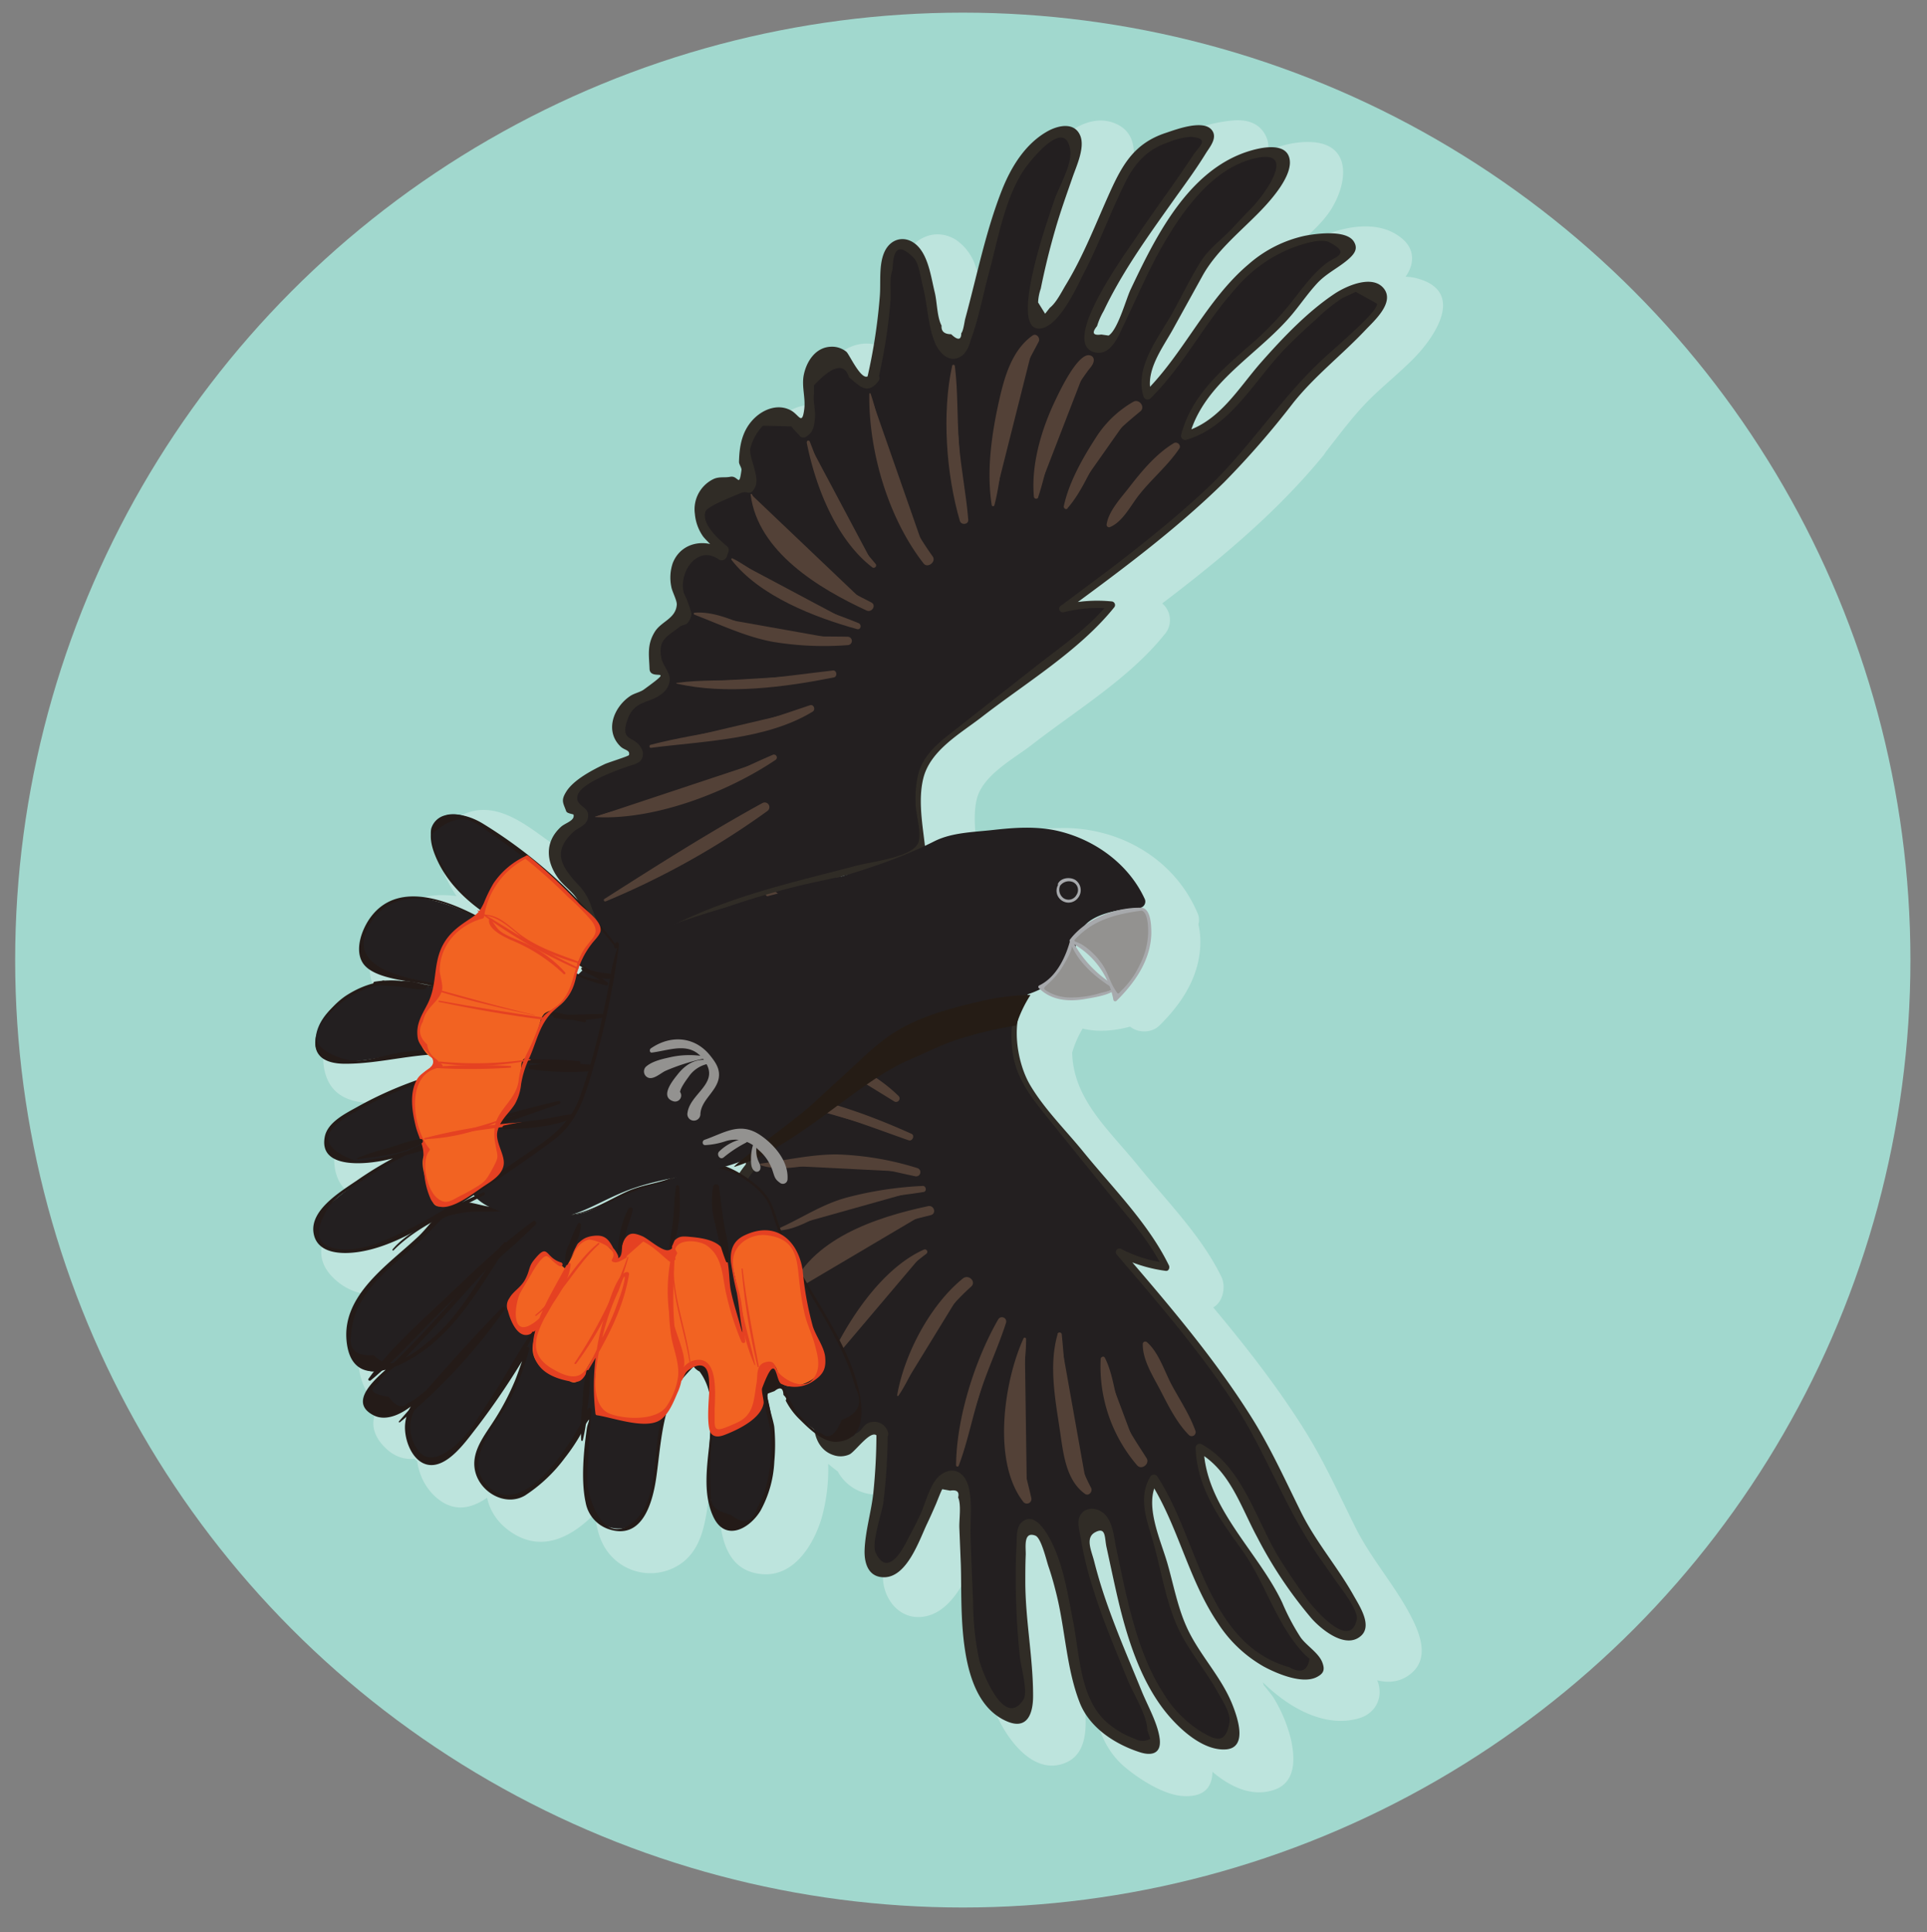 <svg id="Layer_1" data-name="Layer 1" xmlns="http://www.w3.org/2000/svg" viewBox="0 0 381.28 382.42"><rect x="0" y="0" width="381.28" height="382.42" fill="#808080" stroke="none"/><defs><style>.cls-1{fill:#a1d8ce;}.cls-2{opacity:0.3;}.cls-3{fill:#fff;}.cls-4{fill:#231f20;}.cls-5{fill:#302c26;}.cls-6{fill:#534137;}.cls-7{fill:#241b18;}.cls-8{fill:#f26322;}.cls-9{fill:#e54122;}.cls-10{fill:#939290;}.cls-11{fill:#251c15;}.cls-12{fill:#a7a9ac;}.cls-13{fill:#3b312d;}</style></defs><title>DFUcircle</title><circle class="cls-1" cx="190.5" cy="190" r="187.5"/><g class="cls-2"><path class="cls-3" d="M258.67,87.25c2.91-3.6,5.6-7.4,8.82-10.72,4.44-4.58,9.91-8.27,13.36-13.63a3,3,0,0,0,.64-1.82c-.1-1.18-1.43-1.86-2.61-2-3.76-.43-7.12,2.19-9.95,4.7A114.67,114.67,0,0,0,255.87,76.9c-4,4.86-7.85,10.64-14,12,1.07-5,4.44-9.24,8.16-12.78s7.9-6.6,11.29-10.45c3.78-4.29,6.71-9.65,11.81-12.22,1.14-.57,2.61-1.67,1.93-2.74A2,2,0,0,0,273.9,50c-5.69-1.65-12,.23-16.78,3.68s-8.44,8.28-11.8,13.16-6.61,9.91-10.92,14c-1.36-2.78.16-6,1.66-8.75q4.51-8.19,9.05-16.38a18.14,18.14,0,0,1,2.35-3.56c1.41-1.53,3.32-2.54,4.63-4.15l.25-.78c4-3.61,8.31-7.59,9.43-12.9a2,2,0,0,0,0-1.1c-.26-.65-1.07-.86-1.77-.91-5.65-.46-11,2.84-15,6.87-7.95,8-12.12,18.88-17,29a6.2,6.2,0,0,1-2.23,2.91c-1.08.62-2.75.34-3.14-.84a3.1,3.1,0,0,1,.26-2.06c5.27-13.85,15.45-25.16,23.32-37.71a2.05,2.05,0,0,0,.43-1.88c-.38-.8-1.5-.77-2.36-.61-4.48.8-9.3,1.78-12.33,5.18a18.73,18.73,0,0,0-2.68,4.36c-4.56,9.43-7.75,19.75-14.58,27.69-.73.85-1.92,1.73-2.85,1.11-.75-.5-.7-1.61-.54-2.51a146.39,146.39,0,0,1,6.63-25.29,33.65,33.65,0,0,0,2.22-7.88,3.12,3.12,0,0,0-.13-1.55c-.66-1.53-2.94-1.28-4.42-.51a19.26,19.26,0,0,0-7.93,8.55,57.37,57.37,0,0,0-3.89,11.18Q200.86,59,198,69.69c-.3,1.08-.72,2.31-1.76,2.72a2.51,2.51,0,0,1-2.81-1.14,7.77,7.77,0,0,1-.94-3.11A95,95,0,0,0,189.38,55a8.9,8.9,0,0,0-1.46-3.13,3.21,3.21,0,0,0-3-1.25c-2.11.46-2.56,3.23-2.62,5.39a107.61,107.61,0,0,1-2.73,21.37h.16c-.27,1-1.72,1.34-2.66.82a4.82,4.82,0,0,1-1.85-2.55,6.79,6.79,0,0,0-1.63-2.74c-1.66-1.38-4.4-.52-5.64,1.25s-1.34,4.09-1.2,6.25.47,4.36,0,6.46c-.14.56-.46,1.21-1,1.24-.78,0-1.08-1-1.39-1.69a4.12,4.12,0,0,0-5-1.88,7.82,7.82,0,0,0-4.18,3.87c-1.15,2.1-1.77,4.69-.83,6.89a11.29,11.29,0,0,1,.91,2.12,1.66,1.66,0,0,1-.86,1.93c-.78.25-1.53-.38-2.25-.76a4.83,4.83,0,0,0-5.9,1.58,6.82,6.82,0,0,0-.63,6.36,11.89,11.89,0,0,0,4.12,5.12l-.35,1a5.59,5.59,0,0,0-8,.66c-2.15,2.88-.94,7,.62,10.22a2.12,2.12,0,0,1,.31,1.11c-.11,1.12-1.64,1.26-2.71,1.6-2.41.75-3.4,3.57-3.9,6a3.49,3.49,0,0,0,.28,2.86c.48.6,1.31.85,1.72,1.49a2.17,2.17,0,0,1-.73,2.72,8.89,8.89,0,0,1-2.83,1.2,8.37,8.37,0,0,0-5.17,4.22c-.92,2.1-.29,4.95,1.75,6,.85.43,2.1.9,1.9,1.83-.13.62-.86.88-1.48,1a27.33,27.33,0,0,0-11.26,6.21,4.14,4.14,0,0,0-1.24,1.64,1.56,1.56,0,0,0,.55,1.83c.75.43,1.91,0,2.4.72a1.38,1.38,0,0,1-.32,1.61c-1,1.19-2.78,1.52-4,2.56-2.22,1.93-1.77,5.66-.06,8.06,1.1,1.53,2.72,2.76,3.84,4.21a21.22,21.22,0,0,0-9.71-6.77c-2.74-2.14-5.58-4.15-8.43-6.15-2.62-1.84-5.75-3.78-8.8-2.83a3.86,3.86,0,0,0-2.69,2.62,4.89,4.89,0,0,0,.08,2.15c1.2,5.9,5.38,10.6,10.34,14.21,0,.21-.08.42-.11.62l-1-.57,1,.66c0,.18,0,.37-.07.55-.29.06-.58.13-.87.22A38.83,38.83,0,0,0,92,181.69a14.34,14.34,0,0,0-7.18-.23,10.68,10.68,0,0,0-7.32,8.68c-.26,1.7,0,3.68,1.32,4.75a6.26,6.26,0,0,0,2.45,1l11.93,2.88a2.41,2.41,0,0,1,.09.75l-3.63-.79a23,23,0,0,0-7.22-.78l-.16,0-1.44-.36c-.16-.13-.36.1-.33.3l-.52-.09.52.09a.15.15,0,0,0,0,.07.52.52,0,0,0,.33.24l-.14,0H80.1l.42,0a21.64,21.64,0,0,0-4.21,1.65c-4,2-8,5.49-8,10a3.88,3.88,0,0,0,1.47,3.31,4.53,4.53,0,0,0,1.92.58c5.13.62,10.23-1.09,15.37-1.67,1-.12,2.08-.18,3.13-.22a4.48,4.48,0,0,0,.8.83c.81.64,1.85,1.06,2.39,2A5.33,5.33,0,0,0,88.58,218a74.87,74.87,0,0,0-14.09,6.63c-2.11,1.29-4.42,3.21-4.1,5.66a4.39,4.39,0,0,0,2.8,3.27,9.79,9.79,0,0,0,4.44.46,42.06,42.06,0,0,0,9.37-2,70.29,70.29,0,0,0-15.19,9.8,11.83,11.83,0,0,0-3.06,3.52,4.58,4.58,0,0,0,0,4.48,5.54,5.54,0,0,0,4.22,2c3.71.32,7.38-.94,10.78-2.46a113.18,113.18,0,0,0,16.81-9.74,3.7,3.7,0,0,0,.5.64,3,3,0,0,0,.34.28c-1.36.64-2.7,1.3-4,2h0a6.58,6.58,0,0,0-4.07,2.28,90.36,90.36,0,0,0-8.45,5.68,4.84,4.84,0,0,0-1.14,1.07l7.91-4.91-.14.16c-3.29,3.68-7.43,6.51-10.85,10.07S74.49,265.08,75,270c.27,2.62,1.91,5.45,4.53,5.74a4.65,4.65,0,0,0,1.18-.05l-1.62,1.71,1.85-1.75a10.67,10.67,0,0,0,2-.62c.43-.18.85-.38,1.28-.57-1.24,1.21-2.51,2.4-3.83,3.54a5.47,5.47,0,0,0-2.17,3c-.27,1.75,1.39,3.35,3.14,3.57A7.4,7.4,0,0,0,86.27,283a45.54,45.54,0,0,1,4-2.79l-.09.1a8.26,8.26,0,0,0-2.49,2.67L85,285.85c.82-.77,1.61-1.57,2.41-2.36a8.28,8.28,0,0,0,1.71,9.66,3.55,3.55,0,0,0,1.72,1,4.07,4.07,0,0,0,3-1.08,29.44,29.44,0,0,0,4.85-4.62l-.22.35c.15-.2.29-.41.44-.62,1.38-1.63,2.66-3.38,3.89-5.13q4-5.78,7.73-11.81a45.74,45.74,0,0,1-6.44,14.69c-2.1,3.12-4.71,6.7-3.51,10.26.72,2.13,2.69,3.61,4.75,4.52a4.55,4.55,0,0,0,2.27.51,5,5,0,0,0,2.23-1,37.54,37.54,0,0,0,13.25-16.73q-.77,7.53-.79,15.11a11.88,11.88,0,0,0,.67,4.82,6.25,6.25,0,0,0,10.82,1.18,12.65,12.65,0,0,0,1.77-5.55l1.86-12.12,1.05-3.74a21.55,21.55,0,0,0,2.46-5.86l0-.06c0,.06,0,.11,0,.17s0-.06.11-.32c1.12-1.53,1.82-1.18,3-3.09h.32c0,.56,0,1.6.4,1.36a1.46,1.46,0,0,1,2,.34,2,2,0,0,1,.2.76c.11.81.17,1.63.22,2.45,0,.3,0,.58,0,.84a7,7,0,0,0,.13,1.11c.15,7.14-1.16,14.38.07,21.42.34,2,1.11,4.18,3,4.88s4.2-.69,5.53-2.38a19.21,19.21,0,0,0,3.49-9.38,37.43,37.43,0,0,0-1.09-15.18c-.49-1.73-1-3.92.4-5.07,2.31,1,2.71,4.08,3.79,6.38,1.29,2.72,3.77,4.63,6.17,6.44.2.16.41.31.62.46,0,.12.07.25.12.37.81,2,3.28,3.45,5.21,2.48a6.83,6.83,0,0,0,2.2-2.3,4.87,4.87,0,0,1,2.38-2.07,1.85,1.85,0,0,1,2.41,1.4l-.16-.05a107.89,107.89,0,0,1-2.13,21.44c-.43,2.12-.62,4.91,1.33,5.84a3.22,3.22,0,0,0,3.26-.54,9,9,0,0,0,2.13-2.72,93.91,93.91,0,0,0,5.92-12.09,7.68,7.68,0,0,1,1.62-2.82,2.49,2.49,0,0,1,3-.48c.93.63,1.06,1.92,1.1,3l.87,22.08a57.86,57.86,0,0,0,1.28,11.76,19.25,19.25,0,0,0,5.81,10.12c1.27,1.08,3.43,1.84,4.42.49a3.16,3.16,0,0,0,.48-1.48,34.06,34.06,0,0,0-.4-8.18,147.18,147.18,0,0,1-.79-26.13c.06-.91.25-2,1.1-2.32,1-.4,2,.72,2.53,1.72,4.87,9.27,5.66,20,8,30.25a18.68,18.68,0,0,0,1.63,4.86c2.19,4,6.67,6,10.85,7.81.81.34,1.89.63,2.44-.06a2,2,0,0,0,0-1.93c-4.85-14-12.23-27.3-14.25-42a3.11,3.11,0,0,1,.2-2.07c.65-1.06,2.34-1,3.25-.12a6.2,6.2,0,0,1,1.52,3.34c2.51,11,4.14,22.54,10.09,32.13,3,4.82,7.44,9.23,13,10a1.93,1.93,0,0,0,1.93-.48,1.82,1.82,0,0,0,.25-1.08c.11-5.42-3.16-10.26-6.29-14.68l-.06-.82c-.92-1.86-2.56-3.28-3.58-5.08a17.68,17.68,0,0,1-1.5-4q-2.56-9-5.14-18c-.85-3-1.6-6.49.35-8.89,3.29,4.93,5.31,10.57,7.5,16.07s4.62,11,8.55,15.48,9.6,7.68,15.52,7.35a2,2,0,0,0,1.32-.43c.9-.89-.28-2.29-1.26-3.1-4.4-3.65-6.05-9.53-8.77-14.56-2.44-4.51-5.82-8.44-8.65-12.72s-5.17-9.15-5.09-14.28c5.65,2.73,8.14,9.23,10.92,14.86a114.88,114.88,0,0,0,9.78,15.7c2.2,3.08,4.88,6.39,8.64,6.82,1.18.13,2.63-.23,3-1.36a3,3,0,0,0-.21-1.91c-2.17-6-6.67-10.82-10-16.28-2.39-4-4.15-8.27-6.18-12.44-8-16.48-20.09-30.59-32-44.5a24.31,24.31,0,0,0,9.32,2.89c-1.58-3.59-4.09-6.68-6.56-9.73q-9.27-11.42-18.53-22.82a22.28,22.28,0,0,1-3.84-5.95,21.47,21.47,0,0,1-1.19-9.61l.24,0a24.77,24.77,0,0,1,2.84-6l-.09-.07-1.3.08.21-.27-1.55-1a21.93,21.93,0,0,0,4.58-1.77c2.88-1.54,5.36-4.24,5.68-7.49a9.25,9.25,0,0,1,.37-2.74,5.13,5.13,0,0,1,2.29-2.22,23.69,23.69,0,0,1,11.6-3.26c-2.51-6.76-9.18-11.27-16.15-13.09s-15.55.34-22.74.8a127.22,127.22,0,0,1-20.78,7.66l-1.19-.89c4.74-1.21,9.7-2.47,14.92-4l2.57-1.37c-.57-5.07-1.84-13.09,1-17.35a22.24,22.24,0,0,1,5.08-4.93l23.18-18.08a44.13,44.13,0,0,0,8.58-8,24.22,24.22,0,0,0-9.73.73C232.23,112.56,247.16,101.51,258.67,87.25ZM141.52,186.36c-.91.32-1.81.66-2.72,1,.84-.42,1.68-.83,2.53-1.22ZM149.83,235a8.47,8.47,0,0,0-3.71-.62c-2,.21-3.69,1.52-5.52,2.37-2.61,1.22-5.56,1.51-8.28,2.46-3.57,1.25-6.68,3.63-10.29,4.77a10.79,10.79,0,0,1-6.88-.07,14,14,0,0,0,3.33-.44c3.25-.84,6-2.91,9-4.39,7.49-3.66,16.42-3.65,24.19-6.39l1.66.79c-1,.84-1.62,1.38-1.5,1.42.85-.26,1.7-.58,2.55-.92l1,.46c-.09.14-.2.27-.3.4a21.86,21.86,0,0,0-1.46,2A20.09,20.09,0,0,0,149.83,235Zm-29.71-38.72c.07-.38.14-.76.23-1.14l.24.11-.24-.13a8.84,8.84,0,0,1,.25-.88c.75.45,1.49.93,2.22,1.42l-1.32-.34c.5.25,1,.46,1.36.63-.34.34-.68.68-1,1C121.26,196.8,120.69,196.55,120.12,196.31Zm-4,8-.09.13-1.66-.36.23-.14ZM101.49,240.5a9,9,0,0,0,3.13,1.44c1,.32,2.09.63,3.15.91a13.2,13.2,0,0,1-6.69.25,24.87,24.87,0,0,0-2.79-.62Z"/><path class="cls-3" d="M261.68,90.26c2.88-3.62,5.59-7.4,8.82-10.72,3-3.07,6.37-5.68,9.35-8.74,4.13-4.24,10-13,.75-15.65-8.13-2.31-15.69,6.31-20.81,11.29a114.16,114.16,0,0,0-9.22,10.32c-2.72,3.36-5.49,6.83-9.8,8.07L246,90.06c2.71-10.34,13.86-15.64,20.19-23.57,1.5-1.88,2.89-3.85,4.51-5.62,1.77-1.91,3.75-2.91,5.76-4.44,2.93-2.22,4.24-6.28,1.2-9-6.9-6.24-19.73,0-25.45,4.79-8.51,7.19-13,17.87-20.81,25.65l7.1,1.88c-1.24-3.89,3.5-9.59,5.3-12.84,2.07-3.75,3.87-8.46,6.67-11.72,1.35-1.57,3.36-2.48,4.63-4.14a19.64,19.64,0,0,0,1.28-2c1.95-2.18,5.24-4.69,7.13-7.83,3.28-5.43,3.81-12.89-4.29-13.11-7.72-.21-14.6,4.88-19.39,10.49-5.15,6-8.73,13.08-12.08,20.22-.81,1.71-1.6,3.43-2.41,5.14-.36.78-1.33,1.93-1.33,2.74l-.29.56L227,69.37c.72-.38,2.6-5.76,3.11-6.72,1.06-2,2.2-4,3.4-5.89,4.67-7.53,10.16-14.51,15-21.92,1.51-2.33,3.3-5,2-7.83s-4.06-3.44-6.82-3.15c-9.35,1-15.3,5.41-19.17,13.83-2,4.27-3.7,8.65-5.73,12.9-1.7,3.55-4.4,10.5-8.12,12.3l3.27-.43-1-.18,2.54,2c-.54-.72,1.11-5.62,1.32-6.57q.6-2.73,1.32-5.45,1.55-5.88,3.57-11.62c1.68-4.76,5.57-13.55-1.14-16.25-5.17-2.08-10.48,2.3-13.54,6.07-4.34,5.35-6.07,12.09-7.84,18.6L196,60.57c-.49,1.82-1.72,4.34-1.69,6.22-1,2-.7,2.32.86,1q2.33-.48,1-2.66c.26-3.5-1.91-9.14-3.11-12.32a10.14,10.14,0,0,0-3.91-5.35c-4.68-2.87-9.63.35-10.81,5.2-.82,3.37-.49,7.13-.82,10.57a107.09,107.09,0,0,1-2.15,13.06c-.55,2.48,1.2,5.63,4.1,5.38h.16L176,75.26l-.6.79,2.54-2c1.44.81,1.73.62.89-.57a11.91,11.91,0,0,0-.93-1.94,8.22,8.22,0,0,0-2.23-2.32,7.87,7.87,0,0,0-7.37-.57,9.35,9.35,0,0,0-5.24,5.78c-.4,1.21-.66,10.66.41,10h4.29c-.31-.19-1.37-2.12-2-2.63a8.2,8.2,0,0,0-3-1.48,9.24,9.24,0,0,0-7.77,1.82,14.18,14.18,0,0,0-5,7.83,12.28,12.28,0,0,0-.31,4c.14,1.5,1.32,3.18,1.2,4.64l1.25-3-.77.77,3-1.25c-2.74-.33-4.16-1.73-7.2-.65a9.4,9.4,0,0,0-5.48,5.24c-2.37,5.64.62,11.37,5,15l-1.09-4.13-.35,1,6.25-2.54a9.88,9.88,0,0,0-13.13,1.32c-4.21,4.88-1.62,10.2-.17,15.47l.43-3.28a16.1,16.1,0,0,0-4,2.1,12.93,12.93,0,0,0-2.72,5.31,9.66,9.66,0,0,0,0,6.37c.13.31,1.3,2.87,2,2.61l-.85-2.43c-.61.24-1.2.48-1.8.74-3.8.95-6.71,5.57-6.86,9.26-.2,4.65,2.63,6.55,5.91,9l-2-2.54.21.79,1.09-4.14c.93-.14.55,0-1.15.43-.69.23-1.37.48-2,.77a33,33,0,0,0-4.14,2c-2.37,1.4-5.25,3.28-6.81,5.64a6.23,6.23,0,0,0-.54,6.22A6.17,6.17,0,0,0,117,167c.29.19,3.81,1.56,2.41.72l-2-2.54.12.82.42-3.28c-.73,1.35-3.46,2.05-4.54,3.42a9.33,9.33,0,0,0-1.93,5.94c0,5,3.47,7.95,6.51,11.42l6-6c-4.44-4.86-10.21-7.3-15.46-11.08-4.73-3.4-10.49-8-16.64-5.34-12.82,5.56,1.75,21.79,7.73,26.33l-1.95-4.81-.11.62,6.25-2.54-1-.57c-4.79-2.77-8.79,4.3-4.29,7.34l1,.66-2.11-3.67-.07.55,3.12-4.1-.87.22,3.28.42c-9.22-4.7-22.27-8.09-28.08,3.3-2,3.87-2.63,9.18.57,12.6C79,201.33,87,201.65,92,202.85l-3.13-4.1.1.75,5.38-4.1c-3.6-.79-7.36-1.87-11.08-1.75a9.89,9.89,0,0,0-2,.18c1.83.09,2.29,0,1.38-.16a3.88,3.88,0,0,0-2.08-.3,4.49,4.49,0,0,0-4.1,3.12l-.1.27,5.23-3-.52-.09c-5.34-.93-7.66,7.21-2.26,8.2l.52.09-3.12-4.1a5,5,0,0,0,2.45,4l1-7.77.43-.1c-5.55,0-5.39,8.05,0,8.5l.42,0-1.13-8.35c-7.42,2.29-17.52,8.9-15.07,18.15,2.77,10.45,18.77,4.2,25.84,3.86l-3-1.25c1,1,2.25,1.72,3.2,2.77l3-7.26a10.39,10.39,0,0,0-8.44,5.36l2.54-2c-6.72,2.43-21.94,7-21.31,16.39.74,11,15.31,7.83,22,5.79l-3.28-7.77c-6.67,3.32-30.08,16.1-17.82,25.67,10.11,7.88,27.58-5.26,35.72-10.71l-5.15-.67a2.81,2.81,0,0,0,.85.93l.86-6.68c-.91.42-1.81.86-2.7,1.31,1.17.08,1.06.17-.34.26a18.56,18.56,0,0,0-4.72,2.29c-3.64,2.54-7.55,4.78-10.81,7.83-3.52,3.28,1,9.23,5.15,6.68l7.92-4.91-5.16-6.67c-5.83,6.58-14,10.92-17,19.7-2.36,6.92.18,17,9,16.64l-3-7.26c-.55.57-1.09,1.14-1.63,1.72-3.75,4,2,9.79,6,6,.26-.25,2.17-1.73,1.27-1.2s2.66-.94,3-1.08l-5.16-6.68c-4,3.84-10.7,9.1-5.19,14.9,5.28,5.56,11.63.49,16.48-2.5l-5.16-6.68L82,282.85c-3.74,4,2.07,9.84,6,6,.81-.78,1.61-1.57,2.41-2.36l-7.11-4.14c-2,5.08-.7,11.58,4,14.76,5.49,3.68,10.88-1.75,14.38-5.66l-6.68-5.16-.22.35c-3,4.69,4.2,8.66,7.34,4.3,4.17-5.79,8.32-11.48,12.06-17.56l-7.77-3.28a43.63,43.63,0,0,1-3.93,10.23c-1.7,3.1-4,5.86-5.37,9.16-2.16,5.33-.64,10.73,4.27,13.89,11,7.08,21.67-9.08,25.35-17.77l-7.93-2.15c-.61,6.52-2.59,16,.47,22.08a10.55,10.55,0,0,0,14.08,4.72c6.14-3,6.3-10.23,7.21-16.16.7-4.62,1.39-10.73,4-14.71l-7.92-2.15v.17c-.29,5,6.84,5.44,8.35,1.13-.61,1.75,2.35-2,2.65-2.4l-3.67,2.11h.32L140.12,274c.16,4.3,2.78,6,6.87,5.25l-3.28-.43.88.55-2-2.54c2.21,8.24-5.86,33.67,8.32,34.71,6.45.47,10.37-6.31,11.82-11.68a36.49,36.49,0,0,0,1.09-11.25c-.08-1.51-.25-3-.47-4.52-.21-1.33-1.89-5.64-1.09-6.79l-5.82,1.52c1.74,1.17,2.81,6,4.24,7.76a34.06,34.06,0,0,0,6.34,5.52l-1.95-2.54a8.76,8.76,0,0,0,7.66,6.2,7.2,7.2,0,0,0,4.77-1.43,9.5,9.5,0,0,0,1.57-1.47c.34-.42.67-.85,1-1.29q1.35-1.44-2.23-1.11l4.8-6.25-.16-.05a4.29,4.29,0,0,0-5.38,4.1,114.54,114.54,0,0,1-.72,12.56c-.44,3.65-1.67,7.45-1.69,11.13,0,5,4,9.38,9.23,7.72,5.71-1.82,8.48-10.15,10.63-15,.26-.59.52-1.19.77-1.79,1.69-2.06,1-3.05-2-2.94-.29.24.2,5.08.22,5.52l.51,12.88c.27,7,.23,14.24,3,20.78,2,4.65,6.95,11.86,13.06,10,6.67-2,4.46-11.23,3.92-16.26-.46-4.33-.73-8.7-.81-13.06,0-1.87,0-3.74,0-5.61,0-1.24.07-2.49.13-3.74.21-2.08.19-2.48-.06-1.18l-3,1.25,1,.05-3-1.25c3.41,2.74,4.49,10.48,5.38,14.57,1,4.86,1.77,9.78,2.85,14.63,1,4.48,2.58,8.33,6.2,11.32,2.81,2.32,7.54,5.37,11.32,5.6,11.26.71,3.18-14.69,1.3-19.29s-3.88-9.33-5.57-14.09c-.88-2.5-1.71-5-2.4-7.59-.58-2.13-2.21-6.22-1.59-8.47l-2,2.54c-1.54-1-2.08-1-1.62.07.2.75.37,1.5.52,2.26.25,1.11.48,2.22.72,3.33.65,3.05,1.29,6.11,2,9.15a72.17,72.17,0,0,0,5.73,16.08c3.36,6.52,12.3,17.89,21.1,14.74,4.45-1.59,4-6.79,3.05-10.54A29.12,29.12,0,0,0,252,336c-.36-.59-2.07-2.67-2-2.56.23.44-.56-1.66-.38-1.34-1.17-2.15-2.86-4-4-6.1-1.35-2.48-1.84-5.69-2.61-8.38q-1.41-5-2.83-9.9c-.71-2.49-2.35-5.9-.85-8.32H232c5.78,9.14,7.77,20.18,14,29,4.67,6.59,14.21,14.3,23,11.62,3.82-1.17,5.1-5.28,2.9-8.6-1.15-1.76-3-2.93-4.19-4.66a40.58,40.58,0,0,1-3.34-6.32,79,79,0,0,0-7.89-13.07c-3.57-4.94-7.25-10-7.46-16.33l-6.4,3.67c5.76,3.2,7.71,10.32,10.67,15.79a89.39,89.39,0,0,0,11.39,17c3.13,3.51,9.22,7.28,13.89,4.16,4.85-3.25,2.2-8.93,0-12.93-3.19-5.71-7.5-10.65-10.43-16.55-3.14-6.31-6-12.67-9.71-18.68-7.68-12.38-17.22-23.5-26.68-34.54l-5.16,6.68A34.42,34.42,0,0,0,238,259.09c3.49.47,4.89-3.87,3.67-6.4-3.95-8.14-10.83-15-16.49-22-5.94-7.32-13.68-13.84-13-24l-3.12,4.1.24,0a4.17,4.17,0,0,0,3-3,20,20,0,0,1,2.41-5c1.25-2.15.33-4.44-1.53-5.82-1-.77-2.34-.63-3.53-.57l3,7.26.21-.27c1.7-2.19,1.67-5.06-.86-6.67l-1.54-1-1,7.77c4.67-1.44,9.11-3.63,11.69-8,1.09-1.85.92-4.33,2-6,1.6-2.58,7-3.18,9.73-3.33,2.43-.13,5.24-2.67,4.1-5.38-4.36-10.36-14.57-16.6-25.74-16.91a62.33,62.33,0,0,0-9.15.61c-3,.35-6.37.24-9.23,1-3.49,1-6.86,3.07-10.3,4.31s-7,2.32-10.48,3.35l3.28.42-1.2-.88-1,7.77c6.23-1.59,12.8-2.71,18.5-5.76a4.12,4.12,0,0,0,2.11-3.67c-.47-4.06-1.44-8.7-.53-12.75,1.07-4.76,7.17-8,10.75-10.74,8.73-6.81,19.36-13.2,26.34-21.87a4.32,4.32,0,0,0-3-7.26,31.77,31.77,0,0,0-10.86.88l3.27,7.77c15-11.09,30.13-22.32,42.06-36.85,3.45-4.2-2.54-10.25-6-6-11.48,14-25.87,24.84-40.34,35.51-3.72,2.75-1.68,9,3.28,7.78a24.67,24.67,0,0,1,8.6-.58l-3-7.26c-4.1,5.1-9.63,8.84-14.75,12.84q-8.12,6.32-16.23,12.65c-3.79,3-7.16,6-8.3,10.88s-.35,10.09.22,15l2.11-3.67c-4.95,2.64-11,3.52-16.47,4.9-3.86,1-3.79,5.73-1,7.77,4.24,3.14,10.55-.44,15-2,5.36-1.93,9.92-4.14,15.6-4.84,10.17-1.24,23.57-1.52,28.36,9.85l4.1-5.38c-5.32.28-12,1.54-15.92,5.47-1.73,1.71-2,3.34-2.51,5.6-1,4.07-3.32,5.36-7.22,6.56a4.31,4.31,0,0,0-1,7.77l1.54,1-.86-6.68-.21.27c-2,2.62-1.08,7.49,3,7.26l-.76-.59-1.52-5.82a27.59,27.59,0,0,0-3.27,7.05l3-3-.24,0c-1.9.31-3,2.36-3.12,4.1-.64,10.24,4.49,16.37,10.6,23.89,6.75,8.32,15.4,16.67,20.1,26.37l3.67-6.4a22.07,22.07,0,0,1-7.17-2.31,4.27,4.27,0,0,0-5.16,6.68c9.77,11.38,19.6,22.84,27.18,35.84,3.54,6.07,6.06,12.62,9.49,18.73,1.6,2.84,3.51,5.45,5.37,8.13,1.06,1.52,2.12,3,3.06,4.66.41.68.79,1.37,1.15,2.08q1,3.15.8,1.42l2.54-1.95c-3.62,1.42-7.81-6.68-9.34-9a102.26,102.26,0,0,1-6.6-11.14c-3.19-6.35-5.93-12.76-12.44-16.38-2.73-1.52-6.51.36-6.4,3.67.35,10,6.28,16.94,11.62,24.8a83.76,83.76,0,0,1,5.82,10.85,32.9,32.9,0,0,0,3.23,5.5c1.18,1.58,3.07,2.92,4,4.64l-.43-3.28-.29,1,3-3c-7.94,2.55-14.93-8.1-17.69-13.75-3.68-7.54-5.88-15.63-10.4-22.77a4.3,4.3,0,0,0-7.34,0c-2.39,3.85-1.9,8-.78,12.17,1.53,5.73,3.24,11.41,4.88,17.1a26.48,26.48,0,0,0,2.19,5.92,24.69,24.69,0,0,0,2.15,2.95c1.31,1.68.46-.11.91.8,1.05,2.14,2,4.11,3.34,6.24s3.51,5.6,2.85,8.39l2-2.54c-.59.34-4-2.19-4.7-2.75a22.09,22.09,0,0,1-4.47-5.3,53.83,53.83,0,0,1-6.12-15.34c-1.29-4.94-2.19-10-3.35-14.94-.87-3.74-2.64-7.43-6.91-7.87-10.83-1.1-5.21,15.25-3.67,20.2,1.68,5.38,3.82,10.6,6,15.81,1,2.48,2,4.95,3,7.44q.66,1.67,1.29,3.33c.15.4,1.07,3.53,1.2,3l3-3c-.93.35-3.92-1.7-4.69-2.19a9.65,9.65,0,0,1-4.59-5.78c-1.37-4.42-1.88-9.18-2.76-13.71a83,83,0,0,0-3.52-13.46c-1.12-3-2.31-6.86-5.17-8.63a5.59,5.59,0,0,0-7.24.82c-2.34,2.65-1.84,7.14-1.91,10.39a143.4,143.4,0,0,0,.45,14.95c.36,4.38,2,9.82.63,14.11l2-2.54s-2.89-4.72-3.1-5.23a25.28,25.28,0,0,1-1.59-6.7c-.6-5-.55-10.05-.75-15.05-.19-4.76-.09-9.64-.6-14.38-.33-3.13-1.72-6.24-5.17-6.88-8.11-1.5-10.59,11-13.5,16.2-.23.4-1.51,2-1.44,2.46l1.53.82.13-1.12c1.14-1.37,1-5.79,1.26-7.66a119.83,119.83,0,0,0,1-14.91l-5.39,4.1.16.05c3.86,1.24,6.21-3.12,4.8-6.25a6.14,6.14,0,0,0-7.21-3.35,8.08,8.08,0,0,0-3.6,2.31l-1.33,1.71c.32.64.33.63,0,0-.2-.05-2-2.13-2.36-2.49-1.85-1.64-3.54-2.83-4.7-5.1-1.63-3.16-2.13-5.62-5.26-7.72-2-1.35-4.57-.27-5.82,1.53-3.31,4.78.29,11.18.43,16.45a25.66,25.66,0,0,1-1.3,9.76c-.32.82-1.5,3.72-2.41,3.13-.71-.47-.59-4.7-.62-5.38-.23-6,.72-12,.36-18.06-.13-2.11-.15-4.58-1.68-6.22a6.37,6.37,0,0,0-2.75-1.64c-.65-.17-3.35-.75-1.36.09l3,3,0-.11a4.33,4.33,0,0,0-4.25-4.26c-3,0-6.55,3.84-7.5,6.54l8.35,1.13v-.17c.26-4.49-5.74-5.41-7.92-2.15-1.42,2.12-2.42,5.44-3.2,7.91a68.61,68.61,0,0,0-2,10.57,41.89,41.89,0,0,1-1.07,6.51c-1.23,3.84-3.93,3-4.48-.69-.77-5,.3-10.93.77-15.93.38-4.06-6.29-6-7.92-2.14a36.49,36.49,0,0,1-5.73,9.65c-1.82,2.12-8.22,9.21-8.63,2.89-.22-3.49,4-7.6,5.54-10.67a54.28,54.28,0,0,0,4-10.83c1.23-4.68-5.23-7.39-7.77-3.27-3.74,6.08-7.89,11.77-12.06,17.55l7.34,4.3.22-.35c2.58-4-3.43-8.78-6.67-5.16-.69.77-3,3.89-3.56,4.14.06,1.33-.35.83-1.22-1.48a5.2,5.2,0,0,1,.58-3.47c1.64-4.14-4.29-6.91-7.1-4.14L82,282.85l6,6,5.31-5.68c3.21-3.44-.91-9.29-5.16-6.68-1.79,1.1-4.69,2.57-5.46,4.43-.86,2,.85-.09,1.31-.51,1.07-1,2.13-2,3.18-3,3.71-3.57-1-8.53-5.16-6.67a17.93,17.93,0,0,0-6,3.61l6,6,1.62-1.71c2.43-2.57.8-7.42-3-7.26-2.91.11-.8-6.12-.29-7.12a23.08,23.08,0,0,1,5-6.21c3-2.86,6.44-5.36,9.22-8.5,3.07-3.47-.86-9.34-5.16-6.68l-7.91,4.9,5.15,6.68c4.91-4.58,10.93-7.55,16.85-10.35,2.33-1.11,2.88-5,.86-6.68a2.81,2.81,0,0,1-.85-.93,4.24,4.24,0,0,0-5.15-.66c-6.48,4.33-14,9.93-21.84,11.41-2.29.44-4.11,1.05-3-1.5.74-1.66,4.09-3.42,5.53-4.41a78.36,78.36,0,0,1,10-5.77c4.33-2.16,1.31-9.17-3.27-7.78-2.52.77-5.58,2-8.24,1.89-4.33-.16.25-2.24,2-3.2A71.51,71.51,0,0,1,87.27,223a17.43,17.43,0,0,0,3.46-1.33c.73-.5,2-2.6,2.62-2.66,3.68-.36,5.61-4.38,3-7.26-1.35-1.5-3.63-3.56-5.64-3.94-3-.58-7,.61-10,1.12-1.91.33-3.77.59-5.7.79-2.13.23-2.76.7-2.15-1.35.93-3.11,6.12-5.13,8.73-5.94,4.74-1.46,3.58-8-1.13-8.35l-.42,0v8.5a6.63,6.63,0,0,0,1.83-.2c3.73-1.09,3.93-5.7,1-7.77l-.34-.24L84.72,198v-.07c-.2-1.74-1.17-3.74-3.12-4.1l-.52-.09-2.26,8.2.52.09a4.4,4.4,0,0,0,5.23-3l.1-.27-4.1,3.12c-1.17.13,2.4.16,2.8.19a54.16,54.16,0,0,1,8.75,1.54c2.38.51,5.77-1.18,5.38-4.1l-.09-.75c-.24-1.84-1.15-3.62-3.12-4.1-3.41-.82-6.83-1.59-10.22-2.47-2.13-.55-2.5-.06-2.23-2.21a6.57,6.57,0,0,1,2.68-3.77c6.08-4,12.21,4.39,18.21,2.88,2-.51,2.88-2.24,3.12-4.1l.07-.55c.2-1.5-1-2.9-2.1-3.67l-1-.66-4.29,7.34,1,.58c2.17,1.25,5.78.22,6.24-2.55l.11-.62a4.54,4.54,0,0,0-2-4.8,24.28,24.28,0,0,1-6.7-7.18c-.18-.33-2.14-4.21-1.68-4.49.83-.51,5,2.78,5.88,3.36,2.68,1.87,5.35,4.34,8.22,5.87,3.37,1.78,5.7,3,8.35,5.89,3.71,4.06,9.59-1.92,6-6-1.59-1.82-5.17-4.2-3.13-6.55,1.36-1.57,3.42-1.78,4.43-3.93,2-4.36-1.35-6.82-5.06-7.78l2.54,2q-.61,3.28,1.68.3a26.24,26.24,0,0,1,2.74-1.73,39.71,39.71,0,0,1,5-2c2.32-.86,4.52-2.37,4.6-5.14a5.92,5.92,0,0,0-.79-2.94c-.42-.66-3.12-2.15-3.21-2.56-.48-2.21,5.32-3.33,6.67-4.39a6.56,6.56,0,0,0,2.5-6.24c-.55-3.16-3.94-3.9-.16-6.43,2.26-1.5,4.57-2,4.68-5.38a8.84,8.84,0,0,0-.88-3.26c-.54-1.44-2.22-7.78,1.54-5.06,2.37,1.72,5.43-.18,6.24-2.54l.35-1a4.15,4.15,0,0,0-1.09-4.14c-.92-.75-4.12-3.18-3.38-4.73s2.78-.6,3.89-.45a5.32,5.32,0,0,0,5.79-3.25c1.39-3.15-1.12-5-.83-8,.06-.66,1.37-3.87,2.45-3.67a39.76,39.76,0,0,0,2.92,3.22,4.23,4.23,0,0,0,4.29,0c2.44-1.52,3.21-3.71,3.38-6.51.1-1.65-.15-3.23-.2-4.87a16.15,16.15,0,0,1,.12-3.61c.2.5.42,1,.65,1.49,1.77,1.88,2.33,3.78,5.22,4.26s4.74-.83,6.42-3c1.91-2.5-.67-6.65-3.68-6.4l-.16,0,4.1,5.38A124,124,0,0,0,185.89,65c.3-2.69.44-5.38.58-8.08.06-1,.62-2.26-.74-2s-.57.85-.17,2.12c1.75,5.69,1.53,20.61,10.63,19.57,3.27-.38,4.91-2.93,5.86-5.84,1.51-4.65,2.58-9.49,3.87-14.21s2.38-9.76,4.15-14.41A23.57,23.57,0,0,1,213.39,36a13.87,13.87,0,0,1,2.33-2.39,5.35,5.35,0,0,1,1.33-.94c.84-.29.82-.47-.07-.54l-1.24-3c.38,4.53-2.4,9.39-3.74,13.62a147.07,147.07,0,0,0-3.8,14.46c-.66,3.2-2.18,7.47-.57,10.62A5.6,5.6,0,0,0,215,70.23c6.63-2.88,10.53-13.77,13.23-19.88,1.76-4,3.2-8.44,5.5-12.15a10.07,10.07,0,0,1,5.71-4.69c.72-.26,5.39-.78,4.22-1.86l-1.25-3c0-1-1,1.46-1.24,1.89-.78,1.2-1.57,2.38-2.38,3.56-1.46,2.13-3,4.22-4.44,6.33-3.13,4.42-6.27,8.84-9.06,13.49s-12.38,18.88-2.46,21.57c8.58,2.33,12.07-12.14,14.77-17.56a65,65,0,0,1,8.29-13.37A28.08,28.08,0,0,1,252,38.9c1-.61,6-3.34,6.76-2.67l-1.25-3c0,4.85-6,8.63-8.85,11.85-.31.35-.25,1.08-.55,1.41.44-.48-1.67.89-1.92,1.11a19.73,19.73,0,0,0-4.4,5.35c-3,5-5.7,10.24-8.5,15.37-2.39,4.37-4.59,8.63-3,13.66a4.3,4.3,0,0,0,7.11,1.88c5.68-5.63,9.58-12.5,14.41-18.8,4-5.22,13.58-15.14,21.12-10.65l-2.11-3.67.06,1.06,1.25-3c-2.51,2.92-6.28,4.59-8.84,7.7-3,3.63-5.69,7.24-9.2,10.41-6.76,6.12-13.88,11.67-16.3,20.9A4.3,4.3,0,0,0,243,93c6.93-2,11-7.18,15.39-12.56,1.18-1.44,18.6-19,19.4-17.24L277.39,60c-.76,4.29-7.6,8.53-10.62,11.35-4.18,3.91-7.55,8.48-11.1,13C252.29,88.49,258.27,94.54,261.68,90.26Z"/><path class="cls-3" d="M140.39,182.26l-2.72,1,3.28,7.78c.83-.43,1.68-.83,2.53-1.23l-5.15-.66.19.21a4.3,4.3,0,0,0,6,0,4.35,4.35,0,0,0,0-6,1.9,1.9,0,0,1-.19-.21A4,4,0,0,0,141.9,182a4.5,4.5,0,0,0-2.71.5c-.85.39-1.7.8-2.54,1.22a4.17,4.17,0,0,0-1.73,5.31,4.07,4.07,0,0,0,1.73,2,4.16,4.16,0,0,0,3.28.42l2.72-1a4.58,4.58,0,0,0,2.55-2,4.34,4.34,0,0,0,.42-3.27,4.29,4.29,0,0,0-2-2.54A4.2,4.2,0,0,0,140.39,182.26Z"/><path class="cls-3" d="M151,230.93c-6.25-2-10.56,1.72-16.43,3.28a44.24,44.24,0,0,0-8.77,3.4c-3.13,1.59-5.87,3.29-9.47,2.23l-1.14,8.36c6.92-.51,11.75-4.74,18.15-6.8s13.16-2.49,19.55-4.58l-3.28-.43,1.66.79-.86-6.68a13.32,13.32,0,0,0-2.16,2.29c-2.26,3,1.49,7.37,4.8,6.24.86-.27,1.71-.58,2.55-.92l-3.28-.43,1,.46-1.52-5.82c-.6.81-1.2,1.6-1.76,2.44l5.81-1.53a36.72,36.72,0,0,0-4.82-2.3c-5.07-2.06-7.27,6.16-2.26,8.2a17.51,17.51,0,0,1,2.79,1.44,4.35,4.35,0,0,0,5.82-1.52c.57-.83,1.16-1.63,1.76-2.44a4.26,4.26,0,0,0-1.53-5.81c-2.68-1.28-4-.93-6.79,0l4.8,6.25.84-.56c2-1.69,1.5-5.56-.86-6.68-5.47-2.6-12.21.63-18,1.79a51.35,51.35,0,0,0-10.66,3.13c-3.92,1.71-7.35,4.61-11.75,4.93-4.66.34-5.92,6.95-1.13,8.35,5.94,1.74,10.78-.42,16-3.09,3.31-1.67,6.62-2.25,10.08-3.43,2.87-1,5.47-3.37,8.57-2.39C153.93,240.78,156.17,232.57,151,230.93Z"/><path class="cls-3" d="M124.22,197.44c.07-.38.14-.76.23-1.14l-6.25,2.55.24.11a4.62,4.62,0,0,0,3.28.42,4.29,4.29,0,0,0,2.54-1.95,4.34,4.34,0,0,0-1.52-5.82l-.24-.13,2,4.8a8.84,8.84,0,0,1,.25-.88l-6.25,2.54c.75.46,1.49.93,2.23,1.42l3.27-7.77-1.32-.34a4.26,4.26,0,0,0-3.27,7.77c.44.22.9.44,1.36.64l-.86-6.68c-.35.34-.69.68-1,1l4.14-1.1c-.39-.14-.77-.3-1.16-.46l1,.43-.58-.25a4.69,4.69,0,0,0-3.27-.42,4.29,4.29,0,0,0-2.54,1.95,4.24,4.24,0,0,0-.43,3.28,4.1,4.1,0,0,0,2,2.54c.91.39,1.82.78,2.75,1.13a4.15,4.15,0,0,0,4.14-1.09c.33-.35.66-.69,1-1a4.13,4.13,0,0,0,1.17-3.57,4,4,0,0,0-2-3.11c-.46-.19-.91-.41-1.36-.63l-3.28,7.77,1.32.34A4.26,4.26,0,0,0,125,192c-.73-.49-1.47-1-2.23-1.42a4.29,4.29,0,0,0-6.24,2.54,8.84,8.84,0,0,0-.25.88,4.35,4.35,0,0,0,2,4.8l.23.14,4.3-7.35-.25-.11a4.4,4.4,0,0,0-3.78-.21,4.06,4.06,0,0,0-2.46,2.75c-.09.38-.16.76-.23,1.14a4.54,4.54,0,0,0,.43,3.27,4.24,4.24,0,0,0,5.81,1.53A4.19,4.19,0,0,0,124.22,197.44Z"/><path class="cls-3" d="M112.46,202.16l-.09.13,4.8-1.95-1.65-.36,1,7.77.22-.14-3.28.43,1.53.37a4.47,4.47,0,0,0,3.28-.43,4.35,4.35,0,0,0,2-2.54,4.27,4.27,0,0,0-.43-3.28,4.32,4.32,0,0,0-2.54-1.95l-1.24-.3a4.61,4.61,0,0,0-3.78.5,4.28,4.28,0,0,0-2,4.23,4.22,4.22,0,0,0,3,3.54l1.66.36a4.46,4.46,0,0,0,2.77-.22,4.62,4.62,0,0,0,2-1.74l.09-.12a4.25,4.25,0,0,0-1.52-5.82,4.33,4.33,0,0,0-3.28-.43l-1,.43A4.34,4.34,0,0,0,112.46,202.16Z"/><path class="cls-3" d="M99.34,244.17c2.1,1.51,4.84,2.11,7.3,2.78v-8.2c-2.64.71-4.61,0-7.22-.37l1,7.78,3.19-2c4.65-2.87.38-10.23-4.29-7.34l-3.2,2c-2.8,1.74-2.81,7.19,1,7.77a59.36,59.36,0,0,0,5.93,1.06,18.44,18.44,0,0,0,5.81-.69c4.06-1.08,4-7.09,0-8.2-1.78-.48-3.75-.83-5.27-1.92-1.86-1.34-4.73-.32-5.81,1.53A4.33,4.33,0,0,0,99.34,244.17Z"/><path class="cls-3" d="M217.76,188.58s-1.95,7.09-6.24,8.82c3.94,4.43,12.19,1.54,14.44.52a15.42,15.42,0,0,1,.47,2c9.61-9,6.73-17.92,5.26-17.88-9.5.22-13.91,6.23-13.91,6.23a16,16,0,0,1,7.91,8.81A23.5,23.5,0,0,1,217.76,188.58Z"/><path class="cls-3" d="M213.66,187.45c-.7,2.45-1.92,5.11-4.28,6.28s-2.73,4.87-.86,6.68c5.41,5.24,13.27,3.91,19.59,1.19l-6.25-2.54a14.91,14.91,0,0,1,.47,2c.63,3.22,5,4,7.1,1.87,4.12-4.05,7.47-9,8-14.92.28-3.09-.13-7.1-2.78-9.14-3.52-2.72-10.27-.17-13.77,1.63a19.85,19.85,0,0,0-6.77,5.64c-1.35,1.78-.31,4.83,1.53,5.81a12.35,12.35,0,0,1,6,6.28l6.25-4.81a19.1,19.1,0,0,1-6.4-7c-2.49-4.87-9.83-.58-7.34,4.29a28,28,0,0,0,9.45,10.05c2.89,1.95,7.66-1.36,6.25-4.81a21.54,21.54,0,0,0-9.87-11.35l1.53,5.82c-1.19,1.57,1-.85,1.55-1.29a14.21,14.21,0,0,1,2.91-1.66,16,16,0,0,1,2-.66l1.12-.26q2.34.18.51-1c-1.29-2.35-.51,1.39-.72,2.57-.64,3.51-3,6.32-5.43,8.75l7.11,1.88a15.42,15.42,0,0,0-.47-2c-.78-2.9-3.78-3.6-6.24-2.54s-7,2.37-9.29.14l-.86,6.68c4.3-2.13,6.91-6.89,8.19-11.36C223.37,184.44,215.17,182.19,213.66,187.45Z"/></g><path class="cls-4" d="M129.84,187.51l-.24.36c-.09.13.12.29.22.17l.28-.33a.16.16,0,1,0-.26-.2Z"/><path class="cls-4" d="M153,162.32c13.4,14.15,33.36,23.76,49.71,34.38l-.7.9a19.44,19.44,0,0,0,3.8,20.79L224.14,241c2.45,3,4.93,6.08,6.5,9.64a24.19,24.19,0,0,1-9.23-2.86c11.82,13.78,23.78,27.76,31.73,44.1,2,4.12,3.75,8.39,6.12,12.31,3.27,5.41,7.73,10.19,9.87,16.14a3,3,0,0,1,.22,1.89c-.36,1.12-1.79,1.48-3,1.35-3.73-.43-6.39-3.71-8.57-6.76a114.78,114.78,0,0,1-9.69-15.56c-2.76-5.57-5.22-12-10.81-14.72-.09,5.08,2.23,9.91,5,14.15s6.16,8.13,8.58,12.61c2.69,5,4.33,10.81,8.69,14.42,1,.8,2.14,2.19,1.24,3.08a2,2,0,0,1-1.3.42c-5.87.32-11.49-2.89-15.38-7.29s-6.31-9.88-8.47-15.33-4.18-11-7.43-15.93c-1.93,2.38-1.19,5.87-.35,8.81L233,319.32a18.31,18.31,0,0,0,1.48,4c1,1.79,2.64,3.19,3.55,5l.06.82c3.11,4.38,6.34,9.18,6.24,14.55a1.49,1.49,0,0,1-2.16,1.54c-5.56-.81-10-5.18-12.94-10-5.89-9.5-7.5-20.93-10-31.84a6.2,6.2,0,0,0-1.5-3.3c-.91-.84-2.59-.94-3.23.11a3.08,3.08,0,0,0-.2,2.06c2,14.54,9.32,27.72,14.13,41.59a2,2,0,0,1,0,1.91c-.55.69-1.62.41-2.43.06-4.14-1.76-8.58-3.79-10.74-7.74a18,18,0,0,1-1.62-4.81c-2.31-10.11-3.09-20.79-7.92-30-.52-1-1.47-2.1-2.51-1.7-.84.32-1,1.4-1.08,2.3a145.43,145.43,0,0,0,.78,25.89,33,33,0,0,1,.39,8.11,3,3,0,0,1-.47,1.46c-1,1.34-3.12.59-4.38-.48a19.19,19.19,0,0,1-5.76-10,56.78,56.78,0,0,1-1.26-11.65l-.87-21.89c0-1.1-.17-2.38-1.09-3a2.47,2.47,0,0,0-3,.47,7.54,7.54,0,0,0-1.6,2.79,93.72,93.72,0,0,1-5.88,12,8.66,8.66,0,0,1-2.1,2.69,3.21,3.21,0,0,1-3.23.54c-1.93-.92-1.75-3.69-1.32-5.79a106.77,106.77,0,0,0,2.11-21.24l.16,0a1.83,1.83,0,0,0-2.39-1.38,4.79,4.79,0,0,0-2.36,2.05,6.71,6.71,0,0,1-2.18,2.28c-1.91,1-4.36-.48-5.16-2.46s-.39-4.25.22-6.31,1.43-4.1,1.4-6.24c0-.58-.17-1.27-.72-1.43-.75-.22-1.26.7-1.73,1.32-1.15,1.55-3.57,1.7-5.22.72a7.75,7.75,0,0,1-3.17-4.67c-.66-2.29-.67-4.92.72-6.84a11.28,11.28,0,0,0,1.35-1.84A1.63,1.63,0,0,0,155,257c-.69-.41-1.55,0-2.33.23a4.77,4.77,0,0,1-5.35-2.83,6.79,6.79,0,0,1,.8-6.29,11.81,11.81,0,0,1,5.12-4l-.11-1.05a5.53,5.53,0,0,1-7.56-2.41c-1.44-3.26.64-7,2.87-9.73a2.14,2.14,0,0,0,.54-1c.14-1.11-1.3-1.59-2.26-2.15-2.16-1.26-2.48-4.21-2.42-6.7a3.45,3.45,0,0,1,.91-2.7c.59-.47,1.45-.53,2-1.05a2.17,2.17,0,0,0-.1-2.8,9.26,9.26,0,0,0-2.47-1.79,8.29,8.29,0,0,1-4-5.22c-.42-2.23.82-4.84,3-5.38.92-.23,2.23-.4,2.24-1.35,0-.63-.64-1-1.19-1.33a27.13,27.13,0,0,1-9.5-8.5,4,4,0,0,1-.83-1.86,1.54,1.54,0,0,1,.94-1.65c.81-.24,1.85.42,2.48-.15a1.37,1.37,0,0,0,.05-1.63c-.75-1.38-2.35-2.09-3.28-3.36-1.72-2.36-.45-5.86,1.74-7.79s5.06-2.86,7.6-4.31a23.85,23.85,0,0,0,7.86-7.49"/><path class="cls-5" d="M152.78,162.51c7.18,7.57,15.6,13.64,24.4,19.19,4.46,2.82,9,5.52,13.51,8.24,2.33,1.4,4.66,2.81,7,4.25.92.58,2.73,1.34,3.39,2.15.82,1,.32-.22.47.91s-1.09,3.77-1.26,5.13a23,23,0,0,0,0,5.38c.59,5.13,3.18,8.69,6.32,12.6q6.09,7.56,12.21,15.11c4,5,8.47,9.75,11.27,15.54l.61-1.07a26.66,26.66,0,0,1-8.87-2.77.72.72,0,0,0-.87,1.12c8,9.3,16,18.64,22.79,28.82,6.29,9.39,10,20.11,16.19,29.48,1.32,2,2.74,3.89,4.08,5.87,1.09,1.6,4.84,6.23,4.43,8.08-1.4,6.33-8.8-2.62-9.89-4.12-1.81-2.46-3.52-5-5.16-7.59-4.79-7.56-7.34-18.39-15.62-23a.81.81,0,0,0-1.21.7c.27,7.88,4.63,13.92,9.08,20.09s6.57,13.8,11.32,19.49a15.07,15.07,0,0,0,2.13,2.17q-.57,3.6-4,1.66a20.06,20.06,0,0,1-5.61-2.51c-4.43-2.82-7.47-7.3-9.81-11.91-3.88-7.64-6-16-10.65-23.28a.84.84,0,0,0-1.43,0c-2.49,4.2-.66,8.66.59,13,1.7,6,2.68,13,5.63,18.43,2.13,3.95,5,7.33,7.18,11.32.82,1.51,2.52,4,2.27,5.72-.71,5.06-3.31,3.31-5.79,1.88a23,23,0,0,1-7.46-7.78c-3.56-5.59-5.47-12.08-7-18.46-.79-3.29-1.45-6.6-2.16-9.9-.45-2.12-.62-5.17-2.31-6.8-1.3-1.28-3.59-1.58-4.74.11-.82,1.19-.22,3.23,0,4.47a70.65,70.65,0,0,0,2.48,10.21c1.91,6.18,4.44,12.14,6.88,18.12,1.09,2.67,3.84,7,3.85,9.88l.59,1.66a3,3,0,0,1-3.1,0,16.36,16.36,0,0,1-4.65-2.55c-6.1-4.43-6.17-13.59-7.5-20.45-1.13-5.81-2.19-13.26-5.69-18.28-1.15-1.65-2.93-3.23-4.7-1.36-.93,1-.76,3.17-.83,4.31-.21,3.69-.2,7.41-.09,11.11s.36,7.41.75,11.09c.2,1.83,1.64,6.85.72,8.33-3.82,6.14-8.25-5.71-8.75-7.69a55.87,55.87,0,0,1-1.23-11.39q-.27-6.47-.5-12.93c-.13-3.16.45-7.35-.49-10.36-.86-2.76-3.18-3.89-5.67-1.85-1.83,1.5-2.85,5.63-3.76,7.59q-1.06,2.26-2.25,4.47c-.61,1.14-4,8.71-6.63,3.11-.87-1.81,1.3-8,1.54-9.9a116.2,116.2,0,0,0,.86-13.57l-1.32,1,.15.05c.95.3,1.52-.77,1.18-1.53a2.78,2.78,0,0,0-2.76-1.91c-2.06,0-2.09,1.74-3.63,2.36-.74,1.11-1.74.5-3-1.84-2.6-.57-3.41-1.78-2.41-3.63,0-1.5,1.06-3.12,1.28-4.65s.33-2.84-.87-4a1,1,0,0,0-1-.27c-.27.1-1.28.74-1.59.83l-5.47.6a9.38,9.38,0,0,1-2.17-5.89c.06-1.72,3.07-5.12,2.65-7.12-.28-1.29-.88-1.25-1.59-1.82a3.07,3.07,0,0,0-1.41-.08l-5.53-5.07c-.35-2.65,3.78-4.87,5.7-5.83a1,1,0,0,0,.52-.89L154.2,243a1.05,1.05,0,0,0-1.56-.89q-8.43-2.24-5.63-6.86a9.67,9.67,0,0,1,1.43-2.62c.46-.76,1.37-1.46,1.53-2.37a3,3,0,0,0-.52-2.06c-1.45-2.61-4.95-3.36-4.07-7.19.46-2,2.59-2.32,3.19-4.1,1.23-3.63-3.82-4.53-5.31-6.68l-1.54-4.77a7.53,7.53,0,0,1,3.31-2.69c.31-.26,1-.22,1.2-.6a2.42,2.42,0,0,0,.6-1.85c-.19-1.19-1.45-1.67-2.32-2.23-1.95-1.24-8.19-5-8.43-7.72s3.51-1.42,2.87-4.61c-.35-1.71-2.15-2-2.87-3.38-1.12-2.09-.8-5.58.94-7.2a19.61,19.61,0,0,1,4.78-2.82,28.11,28.11,0,0,0,10.84-9.19c.77-1.08-1-2.11-1.78-1-3.1,4.35-6.81,6.65-11.42,9.09-2.19,1.16-4.4,2.45-5.65,4.68a7,7,0,0,0-.79,5.54c.72,2.14,3.38,2.76,2,4.95-.74,1.2-1.66.84-1.69,2.64-.05,2.24,2.8,4.88,4.2,6.3a28.43,28.43,0,0,0,2.61,2.3,26.49,26.49,0,0,0,2.63,1.85q2.44.51.6,1.59c-.57,1-2.5,1.33-3.22,2.78a6.33,6.33,0,0,0,0,5.41c.87,2,6.28,5.32,5.62,7.65.16-.56-2,1.73-2,1.63a5.38,5.38,0,0,0-.44,2c-.27,2.25.08,5.16,1.59,7,.37.44.94.7,1.31,1.13a1.51,1.51,0,0,1,1.35,1.74,21.92,21.92,0,0,0-1.8,2.57,10.06,10.06,0,0,0-1.59,6.54c.8,4.6,5.6,6.09,9.49,4.45l-1.56-.9c.09.86-2.27,1.79-3,2.39a10,10,0,0,0-2.65,3.57c-1.16,2.78-.77,6.26,1.75,8.17,1,.78,2,.73,3.15,1.22,1.5.66,2.23-1.84,1.94,1.77,0,.44-.74,1-.84,1.44-.68,3.28-.86,6.48,1.19,9.43,1.47,2.11,4,3.64,6.59,2.82,1.69-.53,2.08-2.43,2.4-.4.4,2.49-1.39,5.11-1.56,7.63-.18,2.79.91,5.84,3.79,6.8a4.28,4.28,0,0,0,3.22-.12c1.21-.56,4.62-5.59,5.63-3.37l1.17-1.53-.15-.05a1.06,1.06,0,0,0-1.32,1,116.05,116.05,0,0,1-.62,11.64c-.41,3.72-1.59,7.53-1.72,11.26-.09,2.65.79,5.47,4,5.36,4.46-.15,6.86-7.44,8.36-10.58.62-1.3,1.2-2.61,1.77-3.93.06-.12,1.11-2.84,1.25-2.91L188,295c1.33-.22,1.86.23,1.58,1.35.65,1.39.18,4.41.24,6l.28,7c.34,8.62-1.14,26.94,9.16,31.32,4.08,1.74,5.16-1.66,5.15-5.09,0-7.43-1.5-14.84-1.54-22.31,0-1.86,0-3.71.08-5.56.05-1.43-.53-4.75,1.92-3.8,1.15.45,2.17,4.89,2.58,6.09.65,1.89,1.18,3.84,1.65,5.78,1.67,6.88,1.94,14.53,4.52,21.14,1.93,5,7,8.27,11.9,9.85,2.45.79,4.25.21,3.95-2.56-.35-3.11-2.42-6.67-3.59-9.57-1.44-3.55-2.94-7.08-4.36-10.64-1.29-3.27-2.53-6.57-3.59-9.93q-.78-2.5-1.43-5.05c-.53-2.13-1.87-4.73.25-5.81s1.77,1.1,2.19,3c.36,1.64.71,3.3,1.07,4.94.77,3.57,1.56,7.14,2.57,10.65,1.67,5.76,3.93,11.58,7.58,16.4,2.62,3.45,7.7,8.44,12.53,8,4.23-.43,2.14-6.38,1.14-8.89-2.28-5.68-6.71-10-9.13-15.52-1.72-3.87-2.54-8.3-3.71-12.37-1.32-4.63-4.71-11.67-2-16.2h-1.43c5.6,8.83,7.58,19.45,13.48,28.1a26.19,26.19,0,0,0,9,8.49c2.53,1.37,7.56,3.53,10.43,2.12,1.4-.7,1.76-1.43,1.14-3-.75-1.86-3.13-3.27-4.28-4.9a44.12,44.12,0,0,1-3.61-6.83c-4.76-10.14-15.15-18.83-15.56-30.55l-1.21.7c6.39,3.55,8.52,10.8,11.8,16.86a85,85,0,0,0,10.77,16.1c1.87,2.1,6.54,6,9.59,3.58,2.6-2-.08-6-1.26-8.1-3.17-5.66-7.43-10.55-10.35-16.39-3.11-6.26-5.94-12.56-9.63-18.51-7.47-12-16.72-22.79-25.92-33.5l-.86,1.12a29.07,29.07,0,0,0,9.59,3c.58.07.81-.65.61-1.07-4.06-8.35-11.21-15.43-17-22.57-3.46-4.24-7.73-8.47-10.5-13.19-2.64-4.51-4-13-.54-17.54a.57.57,0,0,0-.2-.78c-16.9-10.83-35.56-19.64-49.81-34.08a.27.27,0,0,0-.38.38Z"/><path class="cls-6" d="M156.3,255.93c2.39-5,6.87-8.77,11.83-11.27s10.39-3.84,15.8-5.07"/><path class="cls-6" d="M156.43,256c6.89-9.92,16.52-12.75,27.74-15.52,1.16-.29.67-2-.49-1.79-10.21,2.17-23.43,6.44-27.53,17.19-.07.17.18.25.28.12Z"/><path class="cls-6" d="M164,270.16c4.88-8.65,10.36-17.55,19-22.44"/><path class="cls-6" d="M164.28,270.31c2.75-3.87,4.94-8.09,7.85-11.87,3.24-4.22,7-7.07,11.13-10.3a.48.48,0,0,0-.48-.83c-8.49,3.79-15.41,14.5-19,22.7a.3.3,0,0,0,.51.3Z"/><path class="cls-6" d="M177.65,276.15c3.29-8.17,6.84-16.7,13.68-22.32"/><path class="cls-6" d="M177.77,276.22c2.34-3.46,3.74-7.51,5.83-11.13a43.6,43.6,0,0,1,8.54-10.45c1.11-1-.5-2.54-1.63-1.62-6.48,5.26-11.56,14.91-13,23.09a.14.14,0,0,0,.25.11Z"/><path class="cls-6" d="M150.61,230.45c4,.57,8-.64,12.07-1,6.29-.55,12.56,1,18.68,2.55"/><path class="cls-6" d="M150.56,230.63c4.29,1.34,8.7-.14,13.06-.34,6-.29,11.71,1.28,17.52,2.51a.84.84,0,0,0,.44-1.61,59,59,0,0,0-16.07-2.73c-4.95,0-10,1.15-14.95,1.81-.19,0-.16.31,0,.36Z"/><path class="cls-6" d="M154,243.34c1.63-.1,3.05-1.09,4.46-1.93,7.19-4.29,15.83-5.25,24.16-6.11"/><path class="cls-6" d="M154,243.52c4.51-.15,8.67-3.77,13-5,5.16-1.45,10.48-1.77,15.75-2.62.67-.11.51-1.23-.17-1.2A71.56,71.56,0,0,0,167.53,237c-5,1.36-8.94,4.12-13.59,6.17-.16.07-.08.33.09.33Z"/><path class="cls-6" d="M148.48,215.9A155.43,155.43,0,0,1,180,225"/><path class="cls-6" d="M148.46,216c5.07,1.94,10.59,2.83,15.81,4.36s10.35,3.5,15.52,5.31c.75.26,1.28-1,.55-1.29-9.43-4.25-21.42-8.58-31.86-8.52a.07.07,0,0,0,0,.14Z"/><path class="cls-6" d="M148.1,203c9.92,4.48,20.73,7.52,29.2,14.37"/><path class="cls-6" d="M147.94,203.24c4.86,2.52,9.9,4.53,14.89,6.74s9.43,5.14,14.12,8a.69.69,0,0,0,.84-1.08c-7.61-7.5-19.86-10.56-29.61-14.19-.33-.12-.54.4-.24.56Z"/><path class="cls-6" d="M138.66,185.94a104.78,104.78,0,0,1,33.67,20.3"/><path class="cls-6" d="M138.65,186c5.61,3.4,11.78,5.78,17.41,9.22s10.64,7.65,16,11.56c.54.39,1.12-.45.69-.91-4.48-4.77-10.28-8.68-15.88-12s-11.75-6.74-18.19-7.9c0,0,0,0,0,0Z"/><path class="cls-6" d="M146.1,171.23q13.89,11.93,26.68,25.08"/><path class="cls-6" d="M145.91,171.42c8.49,8.65,17.17,17.48,26.22,25.55a.93.93,0,0,0,1.31-1.31A158.09,158.09,0,0,0,146.24,171c-.26-.18-.54.21-.33.43Z"/><path class="cls-6" d="M189.44,290a121.6,121.6,0,0,1,8.81-28.46"/><path class="cls-6" d="M189.7,290.05c1.75-4.63,2.68-9.58,4.19-14.31s3.66-9.26,5.18-14a.85.85,0,0,0-1.55-.65c-4.64,8.07-8.28,19.57-8.35,28.89a.27.27,0,0,0,.53.07Z"/><path class="cls-6" d="M202.75,265a95.44,95.44,0,0,0-2.5,16,31.63,31.63,0,0,0,2.95,15.72"/><path class="cls-6" d="M202.52,264.86c-3.86,8.45-6.24,24.32-.09,32.3a.9.9,0,0,0,1.63-.69c-1.18-5.31-2.78-9.9-2.62-15.48.15-5.37,1.62-10.66,1.58-16,0-.25-.38-.39-.5-.13Z"/><path class="cls-6" d="M209.69,264.17c-.78,6.74.31,13.53,1.4,20.21.62,3.8,1.38,7.89,4.07,10.5"/><path class="cls-6" d="M209.26,264.05c-1.75,6.05-.5,12.7.42,18.81.67,4.4,1.1,10,5,12.78.77.53,1.58-.48,1.2-1.2-5-9.46-4.73-19.84-5.79-30.27a.44.44,0,0,0-.87-.12Z"/><path class="cls-6" d="M218.23,269l1,5.29a39.4,39.4,0,0,0,2.16,7.94,34.49,34.49,0,0,0,4.41,7"/><path class="cls-6" d="M217.78,269A30.05,30.05,0,0,0,225,290c.88,1,2.57-.3,1.86-1.43-2.2-3.49-4.44-6.55-5.58-10.6-.87-3.1-1.21-6.38-2.67-9.26-.22-.43-.8-.18-.83.22Z"/><path class="cls-6" d="M226.6,266a130,130,0,0,0,9.19,17.46"/><path class="cls-6" d="M226.11,266c-.05,3.11,2,6.32,3.41,9,1.6,3.1,3.25,6.49,5.72,9a.79.79,0,0,0,1.31-.77c-1.1-3.14-3-6-4.6-8.94s-2.59-6.51-5-8.66a.5.5,0,0,0-.84.35Z"/><path class="cls-4" d="M124.41,188.37c16.24-10.78,33.54-13.1,55.51-19.35l2.54-1.36c-.56-5-1.82-13,1-17.19a22,22,0,0,1,5-4.89l23-17.92a43.87,43.87,0,0,0,8.5-7.93,24,24,0,0,0-9.64.72c14.62-10.78,29.41-21.73,40.82-35.86C254,81,256.65,77.26,259.84,74c4.4-4.54,9.82-8.19,13.24-13.51a2.89,2.89,0,0,0,.64-1.8c-.1-1.17-1.42-1.84-2.59-2-3.73-.43-7.05,2.17-9.86,4.66a114.11,114.11,0,0,0-12.94,13c-3.93,4.82-7.78,10.55-13.84,11.92,1.06-5,4.4-9.16,8.09-12.66s7.82-6.54,11.18-10.36c3.74-4.24,6.65-9.56,11.71-12.1,1.12-.56,2.58-1.66,1.9-2.72a2,2,0,0,0-1.18-.7c-5.64-1.64-11.84.23-16.62,3.64s-8.36,8.21-11.7,13.05-6.54,9.82-10.81,13.85c-1.35-2.75.16-6,1.64-8.67l9-16.24A17.62,17.62,0,0,1,240,49.82c1.39-1.52,3.28-2.52,4.58-4.11l.25-.78c4-3.58,8.24-7.52,9.34-12.78a1.84,1.84,0,0,0,0-1.09c-.26-.64-1.06-.84-1.76-.9-5.6-.46-10.88,2.81-14.84,6.8-7.87,7.94-12,18.72-16.88,28.79a6.25,6.25,0,0,1-2.21,2.88c-1.07.61-2.73.33-3.12-.84a3.11,3.11,0,0,1,.27-2c5.21-13.72,15.3-24.93,23.1-37.36a2,2,0,0,0,.43-1.87c-.38-.79-1.49-.75-2.35-.6-4.43.79-9.21,1.77-12.21,5.13a18.47,18.47,0,0,0-2.66,4.33c-4.51,9.34-7.68,19.57-14.44,27.43-.73.84-1.9,1.72-2.83,1.1-.74-.5-.69-1.6-.54-2.48a144.43,144.43,0,0,1,6.58-25.06,33.76,33.76,0,0,0,2.2-7.82,3.17,3.17,0,0,0-.13-1.53c-.66-1.52-2.91-1.27-4.38-.51A19.1,19.1,0,0,0,200.54,35a56.9,56.9,0,0,0-3.85,11.07l-5.75,21.13c-.3,1.07-.71,2.29-1.74,2.69a2.47,2.47,0,0,1-2.78-1.13,7.59,7.59,0,0,1-.94-3.08,93.56,93.56,0,0,0-3-13A8.86,8.86,0,0,0,181,49.58a3.19,3.19,0,0,0-3-1.25c-2.09.46-2.54,3.2-2.59,5.34a107.19,107.19,0,0,1-2.71,21.18h.16a1.84,1.84,0,0,1-2.64.81,4.81,4.81,0,0,1-1.84-2.53,6.54,6.54,0,0,0-1.61-2.71c-1.65-1.37-4.35-.51-5.58,1.24s-1.34,4.06-1.2,6.19.47,4.32,0,6.41c-.14.55-.45,1.19-1,1.23-.78,0-1.07-1-1.39-1.68-.77-1.77-3.09-2.46-4.93-1.87a7.79,7.79,0,0,0-4.14,3.84c-1.14,2.08-1.75,4.64-.82,6.83a11.07,11.07,0,0,1,.9,2.1,1.63,1.63,0,0,1-.85,1.9c-.77.25-1.51-.37-2.23-.74a4.79,4.79,0,0,0-5.85,1.56,6.79,6.79,0,0,0-.63,6.3,11.75,11.75,0,0,0,4.09,5.07l-.34,1a5.53,5.53,0,0,0-7.91.65c-2.14,2.85-.93,6.92.61,10.13a2,2,0,0,1,.31,1.09c-.11,1.11-1.63,1.26-2.69,1.59-2.38.75-3.37,3.54-3.86,6a3.42,3.42,0,0,0,.28,2.83c.47.59,1.29.84,1.7,1.48a2.16,2.16,0,0,1-.73,2.7,9.07,9.07,0,0,1-2.8,1.19,8.24,8.24,0,0,0-5.12,4.18c-.91,2.08-.29,4.9,1.74,5.92.84.43,2.07.89,1.88,1.81-.13.62-.86.87-1.47,1a27,27,0,0,0-11.16,6.15,4.05,4.05,0,0,0-1.23,1.62,1.55,1.55,0,0,0,.55,1.82c.74.42,1.89,0,2.38.71a1.36,1.36,0,0,1-.32,1.59c-1,1.18-2.76,1.51-3.94,2.54-2.21,1.92-1.76,5.61-.06,8s4.66,4,5.05,6.91c.54,4,3.95,7.94,7.16,10.06"/><path class="cls-5" d="M124.54,188.6c9.51-6,20-9.7,30.85-12.61,8.93-2.41,19.18-3.5,27.36-7.84a.53.53,0,0,0,.29-.49c-.49-4.37-1.42-9.25-.36-13.6,1.37-5.59,7.35-8.88,11.61-12.19,8.67-6.73,19.21-13.05,26.14-21.64a.72.72,0,0,0-.5-1.21,28.28,28.28,0,0,0-9.83.74l.55,1.3c10.9-8,21.85-16.09,31.53-25.59a171.19,171.19,0,0,0,13.71-15.76c4.3-5.37,9.61-9.45,14.3-14.42,1.68-1.77,5.72-5.34,3.69-8.1-2.23-3-7.54-.57-9.8.93-5.38,3.58-10.27,8.74-14.53,13.56-4.55,5.16-8.25,11.77-15.28,13.79l1,1c2.9-11.06,14.15-16.42,20.88-24.86,1.49-1.85,2.86-3.81,4.48-5.56C262.54,54,265,52.94,267,51.12c1.08-1,1.72-2,.85-3.35-1.54-2.37-7.56-1.53-9.75-1.09a24.85,24.85,0,0,0-11,5.57c-8.44,7.1-12.84,17.71-20.64,25.41l1.39.37c-1.44-4.5,2.18-9.15,4.25-12.9,1.94-3.52,3.87-7,5.83-10.55,2.6-4.69,7-8.33,10.74-12.09,2.14-2.14,7.82-8.06,6.3-11.65-1.32-3.1-7.34-1.2-9.43-.37-11,4.36-17.1,16.82-21.85,26.85-.9,1.9-2.51,7.94-4.34,9.09l-1.44-.21q-2.49.35-.84-1.67a13.94,13.94,0,0,1,1.31-3c.84-1.78,1.76-3.51,2.73-5.22,3.5-6.15,7.68-11.86,11.76-17.62,2-2.77,4-5.54,5.76-8.41.67-1.07,2.08-2.72,1.39-4.15-1.37-2.85-7.53-.42-9.41.19-6,2-8.4,6-10.91,11.52-2.82,6.22-5.24,12.65-8.8,18.51-.85,1.4-1.88,3.54-3.18,4.56l-.93,1.18-1.39-2.24a9.71,9.71,0,0,1,.53-2.73q1.19-5.91,2.87-11.7c1-3.49,2.23-6.91,3.42-10.34.74-2.15,2.49-5.86,1.53-8.21-1.14-2.79-4.38-2.07-6.5-.88-4.44,2.5-7.25,7.15-9.06,11.77-3.17,8.1-4.92,16.92-7.2,25.3-.17.62-.36,2.42-.79,2.88,0,1.39-.7,1.45-2,.2-1.35,0-2-.58-1.9-1.7-.9-1.68-.88-4.66-1.34-6.54-.67-2.73-1.17-6.61-3.08-8.87-2.2-2.6-5.56-2.19-6.92.92-1.1,2.53-.67,5.9-.87,8.55a109.87,109.87,0,0,1-2.43,16,1.06,1.06,0,0,0,1,1.32h.16l-.9-1.57c-1.28,1.67-3.88-4.17-4.45-4.63a4.47,4.47,0,0,0-3.06-1c-3.06.1-4.85,2.93-5.38,5.62-.44,2.28.39,4.5.1,6.74-.43,3.31-1,1.13-2.64.24-2.41-1.31-5.18-.35-7.06,1.39-2.57,2.39-3.14,5.54-3.21,8.82,0,.49.55,1.14.49,1.6-.49,3.66-.6,1-2.23,1.33-1.13.22-2.08-.07-3.23.41a6.64,6.64,0,0,0-3.76,6.93A9.11,9.11,0,0,0,139,106c.58.92,3,2.83,2.72,3.52l1.53-.62c-3.47-2.5-8.5-1.7-10.15,2.57a9,9,0,0,0-.27,4.67c.15.92,1.14,2.7,1.08,3.54-.23,2.81-3.1,3.26-4.39,5.42-1.54,2.54-1.09,4.64-1,7.26s5.56-.76-1.11,4.09c-.74.54-1.91.75-2.71,1.29-3.23,2.16-5.15,6.86-1.92,10,.79.76,1.94.67,1.67,1.69,0,.19-4.19,1.5-4.77,1.78-2.41,1.15-6.17,3.08-7.65,5.48-1.08,1.74-.61,2.18,0,3.85.16.48,1.42.55,1.45.69.28,1.2-1.57,1.59-2.48,2.4-3.3,3-3,7-.36,10.43,1.09,1.4,2.71,2.46,3.62,4s1,3.52,1.77,5.19a19.55,19.55,0,0,0,6.64,7.46c1.08.79,2.11-1,1-1.78-3.72-2.7-5.42-5.77-6.84-10a11,11,0,0,0-2.58-4c-3.1-3.4-5.15-6.38-.7-10.38,1-.86,2.43-1.13,2.77-2.6.57-2.51-2.72-2.23-2-4.63s8-5,9.94-5.65c1-.35,2.45-.57,2.85-1.74a2.24,2.24,0,0,0-.21-1.83c-1.35-2.62-4.29-1.16-2.77-5.61,1.43-4.18,4.55-3.08,7.13-5.46a3.66,3.66,0,0,0,1.26-2.49c0-1.65-1.35-2.74-1.66-4.32-.72-3.67,1.18-4.26,3.69-6.23.41-.32,1.15-.28,1.49-.71a3.08,3.08,0,0,0,.78-1.84,21.63,21.63,0,0,0-1.48-4c-1.21-4.12,2.67-9.78,6.94-6.69a1.06,1.06,0,0,0,1.53-.62l.34-1a1,1,0,0,0-.27-1c-1.65-1.36-5.18-4.43-4.27-6.94.39-1.07,6.33-3.32,7-3.62,1.39-.59,1.87.85,2.84-1.26.91-2-1.3-5.79-1-7.52a10,10,0,0,1,2.52-4.55l5.71.15c-.49-.23,1.82,2.1,1.75,2.06a1.06,1.06,0,0,0,1.05,0c1.41-.88,1.58-1.89,1.76-3.57s-.4-3.38-.18-5l0-1.62q5.53-5.94,6.94-1.59c2,1.63,3.59,3.66,5.83.73a1,1,0,0,0-.9-1.57l-.16,0,1,1.32c.72-3.26,1.34-6.53,1.79-9.84q.39-2.9.63-5.8c.13-1.63-.22-4.29.31-5.82.35-1-.26-7.32,4.32-2.62,1,1,1.41,4.21,1.77,5.57.94,3.54,1,7.81,2.39,11.17,1,2.34,3.26,4.44,5.66,2.34a5.93,5.93,0,0,0,1.36-2.66c1.6-4.3,2.46-9,3.66-13.45,1.77-6.52,3-14,6.54-19.81,1.11-1.86,8.73-11.65,9.57-4.32.32,2.78-2.32,7.18-3.16,9.71S199.21,65.91,205.92,65c3.76-.49,7.23-8.45,8.69-11.23,3-5.83,5.21-12.07,8.18-17.94,1.88-3.72,4.33-6.3,8.35-7.66a14.24,14.24,0,0,1,4.44-1.09c4,.3,1.66,1.87.49,3.64-3.73,5.68-7.83,11.11-11.6,16.77-1.9,2.83-14.67,20.27-8,22.2,3.11.9,4.68-2.85,5.7-5C224.91,59,227.4,53,230.68,47.5c3.92-6.6,9.57-14.22,17.46-16.13,9-2.18,1.85,7.44-.64,9.94-1.22,1.22-2.5,2.61-3.6,3.79-2.11,2.27-4.56,3.93-6.26,6.59-2.07,3.25-3.76,6.8-5.62,10.17-2.68,4.84-7.62,10.76-5.76,16.61a.84.84,0,0,0,1.39.36c6.51-6.44,10.57-14.71,16.64-21.51a28.6,28.6,0,0,1,11.18-8.19c1.87-.69,5.79-2.11,7.6-1.16,4.32,2.27,1.06,2.85-.55,4.07-3,2.29-5.17,5.49-7.52,8.42a63.4,63.4,0,0,1-7.92,8.05c-5.71,5-11.38,9.92-13.37,17.53a.81.81,0,0,0,1,1c8.88-2.56,13.6-12,19.75-18.23,1.94-2,3.95-3.84,6-5.67a34.07,34.07,0,0,1,5.1-4.12l2.7-1.27,4.17,2.33c.39,1.14-5.3,6.11-6.13,6.89-1.94,1.81-4,3.5-5.87,5.35-7.83,7.67-13.76,17-21.81,24.54-9,8.4-18.83,15.7-28.68,23a.71.71,0,0,0,.55,1.3,27.65,27.65,0,0,1,9.45-.7l-.5-1.2c-3.87,4.81-9,8.35-13.85,12.12q-8,6.28-16,12.58c-3.26,2.56-6.76,5-7.88,9.18a21.06,21.06,0,0,0-.56,5.65c0,2.2,1.15,5.6.64,7.69-.76,3.15-9.14,4-12.3,4.83-5.53,1.45-11.08,2.82-16.58,4.38-10.13,2.89-19.77,6.63-28.59,12.48-.29.19,0,.65.27.46Z"/><path class="cls-6" d="M148.67,97.89c1.21,5.41,4.73,10.09,9,13.64s9.26,6.08,14.25,8.49"/><path class="cls-6" d="M148.52,97.89c1.45,11.34,13.57,18.6,22.94,22.93,1.06.49,2-1.06.93-1.6-10.37-5.29-19-10.09-23.58-21.37-.05-.14-.32-.15-.29,0Z"/><path class="cls-6" d="M159.89,87.44c2.82,9.52,5.66,17.75,13,24.45"/><path class="cls-6" d="M159.61,87.52c1.68,8.61,5.76,19.17,12.92,24.71a.48.48,0,0,0,.68-.68c-3-3.58-6-6.84-8-11.11s-3.24-8.74-5-13.08a.3.3,0,0,0-.57.16Z"/><path class="cls-6" d="M172.15,78c1.87,12,4,23,11.42,32.71"/><path class="cls-6" d="M172,78c-.14,11.34,3.75,24.55,10.75,33.52.79,1,2.54-.32,1.8-1.39a59.34,59.34,0,0,1-8.13-15.88c-1.7-5.34-2.36-11-4.14-16.29a.14.14,0,0,0-.28,0Z"/><path class="cls-6" d="M137.41,121.45c4,.34,7.68,2.43,11.54,3.68,6,2,12.46,1.84,18.77,1.71"/><path class="cls-6" d="M137.36,121.63c5,1.91,10.19,4.4,15.51,5.38a61.53,61.53,0,0,0,14.85.66.83.83,0,0,0,0-1.66c-5.68-.12-11.33.17-16.89-1.26-4.48-1.15-8.69-3.85-13.42-3.49a.19.19,0,0,0,0,.37Z"/><path class="cls-6" d="M144.85,110.67c1.07,1.14,1.51.73,2.69,1.86,6.05,5.8,14.25,8.67,22.18,11.38"/><path class="cls-6" d="M144.73,110.79c5.53,7.16,16.38,11.36,24.83,13.71.78.22,1-.89.32-1.18-4.82-2-9.81-3.41-14.42-5.92-3.74-2-6.72-5-10.52-6.89-.19-.09-.33.12-.21.28Z"/><path class="cls-6" d="M133.89,135.21a138.6,138.6,0,0,0,30.91-1.82"/><path class="cls-6" d="M133.87,135.28c9.72,2.26,21.41.72,31.11-1.21.77-.15.61-1.47-.18-1.38-5.44.62-10.83,1.43-16.29,1.78-4.87.31-9.81,0-14.64.68-.07,0-.06.12,0,.13Z"/><path class="cls-6" d="M128.79,147.65c10.68-2.14,21.9-2.67,31.68-7.45"/><path class="cls-6" d="M128.79,148c10.4-1.35,22.85-1.58,32-7.16.65-.4.23-1.52-.53-1.27-5.2,1.73-10.13,3.55-15.54,4.6s-10.74,1.86-16,3.23c-.32.08-.27.64.08.6Z"/><path class="cls-6" d="M117.74,161.67a94.07,94.07,0,0,0,35.39-11.76"/><path class="cls-6" d="M117.74,161.7c11.65.69,26.11-4.86,35.68-11.29a.57.57,0,0,0-.58-1c-6,2.57-11.62,5.58-17.82,7.65-5.67,1.89-11.65,2.66-17.29,4.58,0,0,0,0,0,0Z"/><path class="cls-6" d="M119.72,178.15q16.22-8.52,31.63-18.46"/><path class="cls-6" d="M119.85,178.38a158.11,158.11,0,0,0,32-17.89.93.93,0,0,0-.93-1.6c-10.64,5.83-21.09,12.49-31.31,19a.27.27,0,0,0,.27.47Z"/><path class="cls-6" d="M188.66,72.45a126.64,126.64,0,0,0,2.07,30.42"/><path class="cls-6" d="M188.4,72.38c-2.07,9.34-1.17,21.55,1.52,30.71.26.88,1.73.76,1.66-.22-.4-5.07-1.44-10.07-1.84-15.15s-.17-10.22-.81-15.27c0-.27-.46-.39-.53-.07Z"/><path class="cls-6" d="M196.49,99.9c.29-6.19.58-12.42,1.94-18.46s2.09-9.75,6.31-14.29"/><path class="cls-6" d="M196.75,100c1.6-6.15,1.58-12.7,3-18.94,1.19-5.19,3.34-8.83,5.76-13.43.38-.73-.44-1.77-1.22-1.22-4,2.84-5.5,8-6.54,12.58-1.52,6.7-2.61,14.18-1.52,21a.27.27,0,0,0,.52,0Z"/><path class="cls-6" d="M205,98.29a53.09,53.09,0,0,1,4.47-17.74,41.51,41.51,0,0,1,6-9.35"/><path class="cls-6" d="M205.41,98.41C207.46,92.26,208,86,211,80.05a61.44,61.44,0,0,1,4.11-6.47c.48-.71,1.34-1.44,1.31-2.38a.92.92,0,0,0-.65-.84c-2.38-.89-6.18,7.25-6.79,8.51-2.83,5.79-5,12.93-4.41,19.42a.45.45,0,0,0,.87.12Z"/><path class="cls-6" d="M210.92,100.23,214,94a55.38,55.38,0,0,1,5.49-9.11c1.2-1.56,2.28-2.25,5.32-4.42"/><path class="cls-6" d="M211.24,100.55c2.85-3.24,4.4-7.53,6.7-11.17,2.19-3.46,4.68-5.47,7.72-8,1-.87-.29-2.53-1.43-1.86a21.27,21.27,0,0,0-7.34,7c-2.6,4-5.41,8.94-6.4,13.65-.08.41.43.8.75.44Z"/><path class="cls-6" d="M219.44,103.86c4.53-5.79,5-7.69,13.22-15.48"/><path class="cls-6" d="M219.57,104.33c2.52-1,4.09-4.18,5.7-6.25,2.51-3.23,5.8-5.92,8.07-9.31.44-.66-.43-1.46-1.08-1.07-3.5,2.1-6.37,5.55-8.84,8.75-1.61,2.09-4.13,4.74-4.47,7.41a.49.49,0,0,0,.62.47Z"/><path class="cls-4" d="M105.71,237.17c1.78,3.3,6.42,3.88,10,2.75s6.66-3.49,10.2-4.73c2.7-.94,5.62-1.22,8.21-2.43,1.81-.84,3.48-2.14,5.47-2.35a8.17,8.17,0,0,1,3.67.61,20,20,0,0,1,9.28,7l.06.07c2.82,13.15,13.35,23.49,17,36.45.64,2.28,1,4.76.22,7s-3.23,4-5.51,3.37a7.44,7.44,0,0,1-2.42-1.39c-2.37-1.79-4.83-3.69-6.1-6.38-1.08-2.28-1.47-5.28-3.77-6.32-1.37,1.14-.88,3.3-.39,5a36.92,36.92,0,0,1,1.08,15,19.05,19.05,0,0,1-3.46,9.29c-1.31,1.68-3.48,3.1-5.48,2.36-1.85-.69-2.62-2.88-3-4.83-1.47-8.42.72-17.11-.38-25.59a1.9,1.9,0,0,0-.2-.75,1.42,1.42,0,0,0-1.93-.34c-.63.37-.22-2.22-.57-1.59-1.8,3.2-2.47.73-5.09,7.28L131,282.43l-1.84,12a12.47,12.47,0,0,1-1.76,5.5,6.2,6.2,0,0,1-10.72-1.17A11.85,11.85,0,0,1,116,294c0-5,.28-10,.78-15a37.11,37.11,0,0,1-13.13,16.57,4.93,4.93,0,0,1-2.2,1,4.49,4.49,0,0,1-2.26-.51,8.15,8.15,0,0,1-4.7-4.47c-1.19-3.53,1.4-7.08,3.47-10.17a45.48,45.48,0,0,0,6.39-14.56q-3.64,6-7.67,11.7c-2.56,3.65-5.29,7.28-8.87,9.93a4,4,0,0,1-3,1.07,3.44,3.44,0,0,1-1.69-1,8.22,8.22,0,0,1,1.5-13,33.77,33.77,0,0,0-4.34,2.94,7.4,7.4,0,0,1-4.89,1.58c-1.74-.22-3.39-1.8-3.12-3.54a5.39,5.39,0,0,1,2.16-3,155.8,155.8,0,0,0,13.37-13.7L100,246.29,94.4,254.8a63.79,63.79,0,0,1-5,6.88,33.23,33.23,0,0,1-12.46,9,7.13,7.13,0,0,1-3.37.71c-2.6-.29-4.22-3.09-4.49-5.69-.49-4.87,2.26-9.52,5.64-13.05s7.49-6.33,10.75-10c1.65-1.84,3.37-4,5.83-4.24A12,12,0,0,1,95,239a13.51,13.51,0,0,0,13.29-4.65"/><path class="cls-7" d="M105.56,237.25c4,5.85,11,2.68,16.08.15a51.8,51.8,0,0,1,9.3-3.32c2.11-.62,3.92-1.91,6-2.54,5-1.53,9.48.62,13,3.89,2.23,2.06,2.53,3.64,3.45,6.43,2.93,8.95,8.83,16.46,12.86,24.88a44.4,44.4,0,0,1,3,7.86q2.37,4.5-2.75,6.44-1.8,4.54-4,2.6c-1.37-.29-2.92-2.14-4-3.22-2.87-2.92-3-7.61-6.46-9.91a.31.31,0,0,0-.43.12c-2.41,3.48.74,9.71.92,13.49a30.32,30.32,0,0,1-1.4,11.55l-1.36,2.93q-1.49,4.09-5.15,1.22c-4.46-1.4-3.84-1.92-4.08-6.69-.33-6.63,1.32-13.57.19-20.14a4.19,4.19,0,0,0-.46-2c-.74-.93-2.12-.26-2.18-1.6a.36.36,0,0,0-.26-.33l-.15,0a.34.34,0,0,0-.39.16c-1.57,2.5-3.57,3.52-4.76,6.49a43.49,43.49,0,0,0-2,6.62c-1.31,5.73-.31,15-5.37,19-5.64,4.51-8.48-4.11-8.9-7.36a29.39,29.39,0,0,1,.09-4.69c.12-3.43.37-6.86.69-10.28,0-.36-.55-.53-.69-.19-2.34,5.51-12.95,23.34-20.32,14.75-4.33-5.05,2.75-12.4,4.86-16.51A49.45,49.45,0,0,0,104.73,267a.4.4,0,0,0-.72-.31c-2.74,4.44-5.57,8.84-8.65,13.06a35.68,35.68,0,0,1-5.3,6.33c-2.58,2.19-5.74,3.8-7.73.38-2.18-3.73-1.29-7.79,2.5-10.54.43-.31.06-1-.42-.73-1.17.69-2.41,2-3.63,2.43-1.18,1.19-2.46.79-3.85-1.18-3.34-.53-4.08-1.38-2.2-2.56,1.12-2,4.06-3.74,5.68-5.39,3.93-4,7.62-8.22,11.37-12.39L97.29,250c.69-.76,2.36-1.53,1.43-2.51A35.52,35.52,0,0,1,96.37,251c-3.17,4.79-6.18,9.82-10.55,13.62-1.9,1.65-4.53,3.9-7,4.64-1.53,1-3.16.61-4.87-1.05-3.54.24-5-1.16-4.46-4.19a14.34,14.34,0,0,1,1.71-5.92c2.71-5.13,7.55-8.47,11.71-12.31,1-.92,1.94-1.89,2.88-2.87,2-2.15,2-2.22,5.54-2.87,2.94-.53,5.18-.07,8-.4a14.34,14.34,0,0,0,9.16-5c.35-.39-.22-1-.57-.58a13.83,13.83,0,0,1-10.07,4.81c-2.21,0-4.44-1.16-6.64-.94-3.66.38-5.94,4.39-8.36,6.69-5.84,5.55-15.41,11.67-14.24,21.08,1,8.21,8.26,6,13.34,2.84,8.39-5.19,13.13-14,18.43-22.05.27-.41-.36-.9-.69-.53-7,7.76-13.74,15.8-21.15,23.15-2.14,2.12-10.68,7.95-4.56,11,2.65,1.31,5.91-.55,7.89-2.25,1.77-1.52,1.7-2.13.15-.57a8.15,8.15,0,0,0-1.84,4.33c-.44,3.59,2,9.39,6.37,8.14,3.21-.91,6.06-5.09,8-7.55a151.38,151.38,0,0,0,8.75-12.85c.64-1,.34-1.09,0,0-.49,1.39-.94,2.76-1.51,4.12a49.5,49.5,0,0,1-4.13,7.78c-1.67,2.62-4.11,5.61-3.79,9,.44,4.71,5.91,8.1,10,5.7a30.49,30.49,0,0,0,7.85-7.39,37.23,37.23,0,0,0,3.06-4.51c.51-.87.85-1.9,1.43-2.71.85-1.18,0,.4-.11,1.44-.62,4.37-1.17,10.2-.23,14.52a6.86,6.86,0,0,0,4.43,5.26c6.64,2.33,8.72-4.88,9.48-9.71.92-6,1.13-14.47,4.92-19.61a41.45,41.45,0,0,1,2.85-3.11c-1,.16,1,1.45.83,1.23,5.84,7.75-1.38,20,2.77,28.81,2.32,4.95,7.11,2.43,9.32-1.2a22.34,22.34,0,0,0,2.74-9.76,37,37,0,0,0,0-6.74c-.13-1.4-1.73-5.78-1.26-6.71l1.3-.48c1.12-.9,1.71-.65,1.76.75,1,1,.29.82.52,1.26a14,14,0,0,0,2.69,3.59c1.83,1.81,4.67,4.67,7.47,4.43,7.87-.67,4-12.06,2.36-16-4.12-9.76-11.23-18.08-14.38-28.28-1.06-3.41-2-5.06-5.06-7.36-2.4-1.81-5.9-3.81-9-3.46-2.53.29-4.72,2.16-7.05,3-2.67,1-5.49,1.29-8.11,2.41-5.44,2.32-13.54,8.6-18.5,1.5-.13-.17-.42,0-.3.17Z"/><path class="cls-4" d="M123.87,187.49c20.39-10.14,42.55-11.3,63-21.26,7.12-.46,15.62-2.6,22.53-.8s13.51,6.28,16,13A23.55,23.55,0,0,0,214,181.64a5,5,0,0,0-2.27,2.19,9.16,9.16,0,0,0-.37,2.72c-.31,3.22-2.78,5.89-5.62,7.42s-6.08,2.15-9.22,2.91c-13,3.16-25.47,9.34-34.89,18.84-3.57,3.6-6.74,7.7-11,10.42-8.68,5.54-20.15,4.41-29.4,8.93-3,1.46-5.74,3.51-9,4.35-4.52,1.17-9.26-.19-13.73-1.55A7.7,7.7,0,0,1,95,236.13a6.44,6.44,0,0,1-1.41-4.67c.08-6.05,3.19-11.61,6.46-16.7,3.58-5.55,7.45-10.9,11.33-16.24,4.12-5.7,8.48-10.49,15.41-11.64"/><path class="cls-4" d="M124.08,187.85c16.76-7.62,34.88-10.18,52-16.56,4.63-1.72,9-3.93,13.92-4.49,3.82-.43,7.68-1,11.52-1.09,9.3-.27,19.19,3.81,22.67,13l1.21-1.59c-5.4.24-13.83,1.59-15.51,7.61-.83,3-1.12,5.09-3.89,7.05a20.66,20.66,0,0,1-6.86,2.74c-4.17,1.09-8.33,2-12.39,3.53A74.35,74.35,0,0,0,166.73,209c-6.83,5.28-11.8,13.45-19.64,17.3s-17,3.22-25,6.59c-3.5,1.48-6.64,4.1-10.34,5.09-3.86,1-15,.35-16.68-4.33s2-11.39,4.29-15.38,5.1-7.93,7.8-11.77c5.2-7.39,10.3-16.62,19.84-18.64,1.24-.26.71-2.15-.53-1.9-6.32,1.29-10.76,4.94-14.67,9.94a229,229,0,0,0-13.36,18.94c-3.31,5.22-7,11.82-6.14,18.27.82,5.92,7.6,7,12.58,7.9,8.09,1.39,13-3.24,20.24-5.78s14.72-2.77,21.73-5.49c6.75-2.62,10.89-7.83,15.86-12.81a67.12,67.12,0,0,1,20.11-13.64,82.6,82.6,0,0,1,13.27-4.59c3.72-.95,7.66-1.6,11-3.62a12,12,0,0,0,5.23-6.09c.8-2.34,1-4.92,3.05-6.54,2.6-2,6.89-2.56,10-2.76a1.27,1.27,0,0,0,1.08-1.89c-3.13-6.74-9.66-11.52-16.82-13.28-4.31-1.06-8.75-.76-13.11-.27-3.88.44-8.17.48-11.67,2.25-19.28,9.75-41.95,10.7-61.26,20.67-.47.24-.06.92.42.71Z"/><path class="cls-8" d="M111.76,251a13.62,13.62,0,0,0,2-3.69c.57-1.28.51-1.35,1.8-1.89s4-1.13,4.21.26c.15,1,1.56,1.72,2,2.63.31.71-.9,1.34-.13,1.25a5.59,5.59,0,0,0,2.12-.86,5.64,5.64,0,0,1-.35-2.53,1.93,1.93,0,0,1,1.66-1.69,2.62,2.62,0,0,1,1.08.28,18.79,18.79,0,0,1,6.19,4.28,1.27,1.27,0,0,0,.39.31c.59.22,1-.63.9-1.24s-.54-1.19-.44-1.8c.2-1.2,1.88-1.26,3.07-1l3.73.77a4.88,4.88,0,0,1,1.9.69c1.11.83,1.29,2.39,1.43,3.77a51,51,0,0,0,3.82,14.91,76.47,76.47,0,0,0-1.85-13.29c-.46-2-.95-4.24.25-5.88,1-1.34,2.73-1.78,4.36-2a8.24,8.24,0,0,1,5,.55,6.71,6.71,0,0,1,3,4.19,29.76,29.76,0,0,1,.73,5.25,40.63,40.63,0,0,0,3.67,13.23A5,5,0,0,1,163,270a3.64,3.64,0,0,1-1.19,2.11,8,8,0,0,1-5.23,2.23,2.58,2.58,0,0,1-1.45-.28c-1.42-.88-.87-3.54-2.4-4.2-1.22-.53-2.48.86-2.63,2.17-.27,2.3,1.26,4.79.17,6.84a6,6,0,0,1-3.05,2.31c-1.53.7-2,1.49-3.5,2.19a4.18,4.18,0,0,1-2.13.5c-.7-.18-.66-.36-.68-1.09A10.13,10.13,0,0,1,141,280c.52-1.51-.39-3.06-.39-4.67s.79-4.65-.89-5.31a4.37,4.37,0,0,0-1.75-.39c-2.8-.25-3.46,3.74-3.45,3.38a7.19,7.19,0,0,1,.56-2.77C132.92,263,131.3,256.39,133,249c-.25,7.43-1,13.84,1.62,21.32.76,2.16-2.52,9.82-4.66,10.66a6.29,6.29,0,0,1-3.2.08l-8.7-1.28a44.53,44.53,0,0,1,5.58-27.6l.35,0c-1,7.25-4.91,13.73-8.71,20-.39.64-.88,1.34-1.62,1.41-1,.08-1.61-.94-2.42-1.48-1-.68-2.35-.6-3.46-1.11a4.76,4.76,0,0,1-2.37-4.63,13.82,13.82,0,0,1,1.76-5.21l5.33-10.82a8.22,8.22,0,0,1-1.63,4.64q-2.49,4.1-5.38,7.94c-.42.57-1,1.19-1.68,1.12s-1.16-.83-1.42-1.51c-1.24-3.26-3.22-4-.48-6.17a11.11,11.11,0,0,0,3.37-5.83c.26-1.12,1.86-1.32,2.1-2,.72-1.95,1.43,1.54,3.51,1.72"/><path class="cls-9" d="M111.79,251c1.38-1.86,2.09-5.06,4.72-5.68.45-.1,6.24,1.4,4.56,3.94a.32.32,0,0,0,.11.41c.86.49,1.92-.33,2.67-.72a.32.32,0,0,0,.14-.36l3.28-2.89a12.38,12.38,0,0,1,2.47,1.65c.94.71,1.73,1.53,2.65,2.25a.41.41,0,0,0,.47.06c1.58-.67.18-.09,1.09-1.52.18-.29-.43-.78-.31-1.06.8-2,4.69-1.61,6.16-.61,3.15,2.15,3.12,6,3.81,9.24a56.52,56.52,0,0,0,3.09,9.82c.15.36.79.37.76-.11-.17-2.59-.41-5.16-.8-7.73s-1.91-6.19-1.58-8.63c.42-3.14,3.73-4.9,6.46-4.62,6.24.64,6.12,5,6.59,8.93a54.25,54.25,0,0,0,1.14,6.92c.5,2,1.44,3.85,1.94,5.81.46,1.77,1.13,3.87.29,5.79-1.68,3.8-5.83,1.47-7.28-.05-1-1.09-.62-2.86-2.82-2.24-1.86.52-1.46,2.66-1.69,4-.59,3.42-.45,6.46-4,8-4.91,2.21-4.25,1.53-4.31-2.36,0-2.64,1.11-11.77-4.53-9.87a4.42,4.42,0,0,0-2.49,2.86c-.5,1.17.93-1.54,1-2.08.23-2.54-1.74-6.28-2.18-8.85-.55-3.29-.23-6.34-.54-9.58-.29-3-.25,2.71-.25,2.68,0,1.17-.08,2.33-.07,3.5a44,44,0,0,0,.41,6.18c.42,2.94,1.88,5.9,1.34,8.84a14.12,14.12,0,0,1-2.3,5.52c-2,2.65-7.85,2.53-11,1.39-5.17-1.85-2.3-12.59-1.22-16.68a46.13,46.13,0,0,1,2.86-7.8c.07-.15,1.33-4.1,1.17-2.22a21.8,21.8,0,0,1-1.09,3.82,47.37,47.37,0,0,1-3.28,7.65c-.86,1.66-2.63,6.31-4.25,7.35s-3.82,0-5.31-.85c-6.21-3.35-3-8-1-12.11.64-1.29,1.27-2.57,1.9-3.86.72-1.47,3.46-6.21,0-.38-1.15,2-2.62,5.22-4.44,6.66-5.37,4.24-4.27-3.61-3.15-5.62.68-1.22,1.49-2.53,2.2-3.73-.39.67,1.91-3.67,3-3.46.59.11,1.77,1.75,2.64,2,.49.16.69-.6.21-.75-3.34-1-2.42-4.16-5.42-.43-1,1.24-.76,2-1.65,3.71s-2.38,2.36-3.16,3.77a2.55,2.55,0,0,0-.29,2.55c.47,1.9,2,5.72,4.47,4.53,1.85-.89,3.52-4.62,4.54-6.18,1.59-2.43,3.06-4.59,3.39-7.52a.37.37,0,0,0-.69-.19c-3.53,7.14-13.26,20.32,0,23.17,2.91.62,2.9,0,4.79-3.13,3.37-5.65,6.33-11.34,7.45-17.89a.4.4,0,0,0-.38-.5c-2.08.1-3.94,7.14-4.46,8.77a46.4,46.4,0,0,0-1.8,19.24c0,.13.09.3.24.32,3.1.46,9.12,2.68,12.17,1.18,1.92-.95,3-3.7,3.78-5.53a9.76,9.76,0,0,0,.46-7.37c-1.66-6.43-1.28-12.82-1-19.38,0-.4-.62-.5-.7-.1a34,34,0,0,0-.27,11.73c.66,4.29,2.21,8.07,1.77,12.39,0,.36.49.46.65.18.67-1.15.52-1.65,1.91-2.42,3.7-2,3.51,2.24,3.49,4.56,0,1.1-.67,7.28.45,8.46.89.94,2.24.36,3.23-.05,2.44-1,6.59-3.07,7.09-6,.1-.56-.49-2.44-.29-3,3-8,2.54-1.26,3.86-.81a6.44,6.44,0,0,0,6.28-.6c2-1.32,2.54-2.49,2.33-4.74-.19-2-1.8-4.07-2.44-6.06a63.39,63.39,0,0,1-2-11c-.82-5.87-5.19-10-11.43-7.07-2.31,1.06-2.95,2.86-2.78,5.3a61.73,61.73,0,0,0,1.18,6.15c.33,1.87.52,3.72.77,5.61.18,1.28.74,3.79-.19.52-.62-2.22-1.33-4.37-1.78-6.63s-.15-5.64-1.36-7.83-4.46-2.58-6.77-2.79c-2-.19-2.28,0-3.53,1.21-.6.58.8,1-.62,1.42-1.26.34-4-2.22-5.21-2.74-2.07-.88-2.91-.73-3.92,1.31-.22.44.12,3.15-1.1,3,.91.14-1-2.45-.63-1.75-1-1.94-1.74-2.86-3.85-2.66-4,.37-3.81,3.47-5.71,6.34,0,0,0,.08.06,0Z"/><path class="cls-10" d="M129,208.31c4-.54,7.95-2.43,10.67,2.06,2.5,4.12-3.12,6.08-3.64,9.85a1.29,1.29,0,1,0,2.55.34c.07-2.8,3.1-4.43,3.62-7.13.34-1.83-.6-3.18-1.7-4.55-3-3.74-7.74-4.15-11.72-1.4-.32.22-.26.9.22.83Z"/><path class="cls-10" d="M140,209.78c-2.55-.31-4.49,1-6,2.95-1,1.24-3.5,4.4-.72,5.23a1.2,1.2,0,0,0,.92-2.19l-.2-.14.57.74c-.21-.73,1.26-2.69,1.7-3.29a6.06,6.06,0,0,1,3.77-2.53.39.39,0,0,0,0-.77Z"/><path class="cls-10" d="M139,209a17.48,17.48,0,0,0-6.12.17c-1.66.37-3.79.79-5.08,1.94a1.33,1.33,0,0,0,.26,2.07c1.1.69,2.65-.81,3.6-1.25a40.1,40.1,0,0,1,7.42-2.38c.33-.07.21-.51-.08-.55Z"/><path class="cls-11" d="M203.76,196.9a51.32,51.32,0,0,0-7.54.77c-7.25,1.62-14.72,3.33-20.76,7.66a54.91,54.91,0,0,0-5.14,4.37l-9.86,9.07c-2.53,2.33-15.72,12-15.17,12.16,12.16-3.79,24.27-16.66,34.2-21,6.65-2.91,6.92-3.23,10.57-4.4a78.94,78.94,0,0,1,11-2.58,24.45,24.45,0,0,1,2.81-6"/><path class="cls-10" d="M220.77,195.51c.17.1-10.39,5-15-.21,4.29-1.73,6.24-8.82,6.24-8.82A23.35,23.35,0,0,0,220.77,195.51Z"/><path class="cls-12" d="M220.66,195.45c-.45.58-2.3.9-3,1.1a19.51,19.51,0,0,1-5.92.86,8.94,8.94,0,0,1-4-.94c-1.51-.82-1.39-.83-.4-1.73a14.66,14.66,0,0,0,3.1-3.77c.51-.9,1.62-2.64,1.65-3.72s0,.07-.36-.57c.18.33.4.65.56,1,1.62,3.39,5.18,6.27,8.32,8.12a.32.32,0,0,0,.32-.55,22.74,22.74,0,0,1-8.66-8.93.33.33,0,0,0-.6.08c-.94,3.35-2.82,7.09-6.08,8.64a.32.32,0,0,0-.06.49c2.48,2.49,5.95,2.76,9.27,2.16,1.4-.25,5.16-.77,6.08-2.1C221,195.44,220.76,195.32,220.66,195.45Z"/><path class="cls-4" d="M210.25,174.38a2.17,2.17,0,0,0,1.62,3.94,2.18,2.18,0,1,0-2.26-3.32"/><path class="cls-12" d="M210.19,174.28a2.32,2.32,0,0,0-.47,3.63,2.36,2.36,0,0,0,3.59-.23,2.45,2.45,0,0,0-.45-3.47c-1-.71-2.91-.55-3.51.64a.3.3,0,0,0,.47.36,2.14,2.14,0,0,1,2.46-.65,1.72,1.72,0,0,1,.73,2.52,1.78,1.78,0,0,1-2.62.64,2.05,2.05,0,0,1,0-3.25c.11-.09,0-.26-.15-.19Z"/><path class="cls-4" d="M121.91,187.32a92.72,92.72,0,0,0-15.77-16.21c-3-2.44-6.24-4.69-9.43-6.93-2.6-1.83-5.7-3.74-8.73-2.8A3.82,3.82,0,0,0,85.32,164a5,5,0,0,0,.08,2.14c1.54,7.55,8,13.12,14.67,17s14.09,6.6,19.94,11.62c-12.42-2.61-21.79-13.42-34.11-16.5a14,14,0,0,0-7.1-.23,10.58,10.58,0,0,0-7.26,8.6c-.26,1.69,0,3.65,1.31,4.7a6.11,6.11,0,0,0,2.43,1L115.69,202l-17.81-3.86L83.59,195a22.86,22.86,0,0,0-7.16-.77,17.78,17.78,0,0,0-6,2c-4,2-8,5.45-8,9.91a3.82,3.82,0,0,0,1.45,3.28,4.47,4.47,0,0,0,1.9.57c5.09.62,10.14-1.07,15.23-1.65,11.11-1.27,22.27,2.76,33.42,1.9a74.66,74.66,0,0,0-45.84,10.42c-2.1,1.27-4.39,3.18-4.06,5.61a4.31,4.31,0,0,0,2.77,3.23,9.63,9.63,0,0,0,4.4.46A52.69,52.69,0,0,0,84,227l26.65-8.81C94.64,221.91,78.4,227,66,237.66a11.62,11.62,0,0,0-3,3.49,4.5,4.5,0,0,0,0,4.44,5.42,5.42,0,0,0,4.18,2c3.68.33,7.31-.92,10.68-2.43,7.46-3.33,14.25-8,21-12.6l9.13-6.26a21,21,0,0,0,4.33-3.57,19.87,19.87,0,0,0,3.37-6.93,159.75,159.75,0,0,0,6.52-29Z"/><path class="cls-7" d="M122.05,187.23A94.84,94.84,0,0,0,95.55,163c-6-3.66-12.56-1.81-9.56,6,3.78,9.79,14.08,14.42,22.74,19,2.75,1.44,6.23,2.86,8.52,5,1,.92,2.55,1.12-.08.67a21.42,21.42,0,0,1-5.51-2.24c-5.28-2.61-10-6.14-15.15-9-6.69-3.79-17.52-8.7-23.25-.81-1.64,2.27-3.14,6.27-1.51,8.9,2.07,3.33,9.7,3.6,13.07,4.42L106,200c1.6.39,7.19,2.43,8,1.36-.5.65-9.2-2-10.68-2.33-6.54-1.45-13.07-3-19.63-4.28-5.46-1.11-9.84-1-14.76,2-5.79,3.47-11,13.83-.58,13.77,7.43,0,14.42-2.39,22-1.82,8.09.63,16,2.41,24.15,2a.35.35,0,0,0,0-.7A76.91,76.91,0,0,0,84,213.25a74.82,74.82,0,0,0-13.36,5.84c-2.27,1.27-5.85,3-6.39,5.93-1.21,6.53,8.52,5.34,12,4.57,11.65-2.56,23.14-7.33,34.45-11.11a.32.32,0,0,0-.17-.61c-13.77,3.3-27.8,7.37-39.58,15.52-3.2,2.22-9.81,6-8.88,10.78.77,4,5.62,4.07,8.78,3.61,6.92-1,13.64-5.38,19.42-9.05,6.44-4.09,12.92-8.36,19-12.9,4.67-3.45,6.2-8.07,7.82-13.48a166,166,0,0,0,5.39-25.43c0-.39-.47-.71-.69-.29l-.26.49c-.22.44.43.82.66.39a33,33,0,0,0-1.4,5.64c-.42,2.45-.89,4.88-1.43,7.3a123.85,123.85,0,0,1-4.64,16.71c-2.18,5.84-6.66,8.54-11.58,11.92-4.41,3-8.79,6.11-13.31,9A80.91,80.91,0,0,1,76,245.51a20.86,20.86,0,0,1-7,1.76c-3.52.12-8.76-.84-4-8.32,1.53-2.37,5.3-4.38,7.6-5.9,8.2-5.41,17.48-9,26.89-11.72,2.38-.68,4.77-1.3,7.18-1.89,3.58-.88,2.18-1-.61-.11l-16.88,5.58c-4.61,1.53-9.23,3.33-14,4.24.65-.13-4.15.86-5,.54-9.76-3.71-3.32-7.56-.72-9.17A62,62,0,0,1,76.32,217a74.5,74.5,0,0,1,33-6.69c1.48,0,5.9.09,1.4-.25-2.48-.19-5-.23-7.43-.51-5.56-.61-11.1-1.65-16.71-1.74a46.19,46.19,0,0,0-7.34.49c-3.16.46-6.94,2-10.06,1.51-1.86-.28-5.49-1.59-6.4-3.62-1.19-2.63,3.48-6.87,5.18-8.06a17.8,17.8,0,0,1,10.26-3.55c6.37.08,13.34,2.57,19.57,3.91,5.93,1.27,11.88,2.51,17.81,3.83a.31.31,0,0,0,.16-.59c-9-2.2-18-4.34-26.94-6.51-3.74-.9-8-1.37-11.55-2.79-4.72-1.89-6.79-4.77-4.16-9.42a10,10,0,0,1,5.77-4.71c7.8-2.26,16.94,4.3,23.21,8.2,5.64,3.52,11.3,7,17.83,8.52.28.06.57-.32.31-.54-10.12-8.25-26-11-32.63-23.17-.9-1.66-2.25-4.32-2.09-6.24q5-4.64,9-1.88a21,21,0,0,1,2,1.33c3.19,2.18,6.33,4.48,9.35,6.89a103.26,103.26,0,0,1,15.91,16.06C121.91,187.57,122.16,187.38,122.05,187.23Z"/><path class="cls-8" d="M104.18,169.56a15.22,15.22,0,0,0-8.72,11.87A10.87,10.87,0,0,0,87,194.89a1.45,1.45,0,0,1-.42,1.88,12.46,12.46,0,0,0-3.6,5.86,6.33,6.33,0,0,0,1.9,6.32c.81.64,1.84,1.05,2.38,1.93-2.36-.12-4.41,1.89-5.11,4.15a14.48,14.48,0,0,0,.14,7c.39,2,.93,4.08,2.43,5.43-1.61,1.29-1.14,3.82-.51,5.78l1.39,4.39a1.28,1.28,0,0,0,2.09.83A39.22,39.22,0,0,0,97.6,233a3.6,3.6,0,0,0,1.71-2.35,4.35,4.35,0,0,0-.37-1.68,15,15,0,0,1-.81-5.23,4.28,4.28,0,0,1,.8-2.76,9.22,9.22,0,0,1,1.45-1.18c2.47-2,2.49-5.7,2.77-8.88a2,2,0,0,1,.42-1.27,10.24,10.24,0,0,1,1-.67,2.69,2.69,0,0,0,.71-1.33l1.64-5.48a3.37,3.37,0,0,1,.82-1.59A4.38,4.38,0,0,1,109,200a7.76,7.76,0,0,0,4.18-4.42c.64-1.77.62-3.74,1.35-5.47.88-2.11,2.77-3.65,3.84-5.68.21-.42.29-.38.28-.84s-1-1.1-1.38-1.51c-5.18-5.38-8.07-8.53-13-12.4"/><path class="cls-9" d="M104.08,169.38a15.53,15.53,0,0,0-6.44,5.44,28.7,28.7,0,0,0-1.89,3.86c-.93,2-1.51,2.32-3.23,3.47-2.21,1.47-4,2.91-5.16,5.41-1.68,3.73-.84,7.35-2.77,11.14-1.16,2.29-2.36,4-1.93,6.72.33,2,2.63,3,3,4.37.42,1.67-2.15,2.1-3.12,3.78-1.59,2.76-1,6.37-.29,9.29.46,1.91,1.47,3.52,1.53,5.44.09,3.1,0,5.54,1.31,8.7,1.84,4.6,8-.49,10.73-2.3,1.51-1,3.41-2.12,3.81-4,.45-2.1-1.77-4.65-1.18-6.91s2.37-3.55,3.45-5.32a10.18,10.18,0,0,0,1.21-3.93,19.36,19.36,0,0,1,1.67-5.27c1.53-3.45,2-6.76,4.89-9.35,2.27-2,3.54-3.18,4.26-6.33a16.48,16.48,0,0,1,3.11-6.76c.53-.74,1.78-1.85,1.81-2.77.06-2-3.14-4-4.33-5.3a101.27,101.27,0,0,0-9.95-9.37c-.41-.34-1,.25-.58.58a101.48,101.48,0,0,1,8.46,7.6,42.68,42.68,0,0,1,4.62,4.7c1.78,2.47.15,3.23-1.34,5.38-2.57,3.69-1.87,8.73-5.75,11.56-3.17,2.31-2.45,1.51-4.08,5.67-1.52,3.89-2.76,4.86-3.26,8.85-.47,3.7-3.56,5.36-4.6,8.55a9.64,9.64,0,0,0,0,4.24c.39,2.52.83,2.18-.66,4.89-1.19,2.16-1.45,2.49-3.31,3.61-.92.56-1.86,1.08-2.83,1.56-2,1-2.91,1.95-4.67.57-2.14-1.68-3.35-7.28-1.61-9.42a.31.31,0,0,0,0-.42c-3.34-3.95-5-15.16,2.33-16.08a.3.3,0,0,0,.21-.51,13.43,13.43,0,0,1-1.16-1.09,3.86,3.86,0,0,1-1.82-2.93c-1.54-1.39-1.81-2.9-.83-4.54.47-2.69,2.93-3.71,3.7-5.93C87.8,195,87,193.09,87,192c.08-5.13,3.79-8.95,8.55-10.25a.29.29,0,0,0,.2-.2,15.53,15.53,0,0,1,8.56-11.76c.25-.12,0-.48-.21-.36Z"/><path class="cls-10" d="M139.56,226.62a15.23,15.23,0,0,0,3.82-.71,6.25,6.25,0,0,1,6.68,1.64,9.15,9.15,0,0,1,2.84,4.24c.41,1.28.46,1.62,1.54,2.37a.92.92,0,0,0,1.38-.79c.22-3.58-2.63-6.86-5.41-8.74-4-2.69-7-.46-11,.94-.55.19-.5,1.07.14,1.05Z"/><path class="cls-10" d="M149,226.58a9.2,9.2,0,0,0-.4,2.86c0,.87,0,1.89.82,2.38a.71.71,0,0,0,1-.42c.19-.79-.27-1.26-.52-2a5.18,5.18,0,0,1-.16-2.62.4.4,0,0,0-.77-.21Z"/><path class="cls-10" d="M147.26,225.32a9.47,9.47,0,0,0-5,2.6c-.52.59.17,1.68.89,1.16a24.12,24.12,0,0,1,4.43-2.93c.49-.21.13-1-.35-.83Z"/><path class="cls-9" d="M94.52,180.29a99.91,99.91,0,0,0,19.68,11.5c.2.08.38-.2.17-.3-6.94-3.27-13.27-7.31-19.78-11.33-.08,0-.15.08-.07.13Z"/><path class="cls-9" d="M86.77,196.18c6.25,1.92,12.65,3.39,19,4.75,0,0,.05-.05,0-.06-6.38-1.48-12.66-3.25-19-5a.16.16,0,0,0-.09.31Z"/><path class="cls-9" d="M87,210.43a54.14,54.14,0,0,0,17.91-.62c.13,0,.08-.22-.05-.2a71.34,71.34,0,0,1-17.82.47c-.2,0-.25.33,0,.35Z"/><path class="cls-9" d="M84,225.45a38.92,38.92,0,0,0,15.13-3.72c.09,0,0-.21-.08-.17a84.92,84.92,0,0,1-15.08,3.7c-.1,0-.08.19,0,.19Z"/><path class="cls-9" d="M149.43,270.09c-.75-3.43-1.75-6.81-2.49-10.26-.05-.26-.42-.14-.39.11a37.2,37.2,0,0,0,2.75,10.21c0,.07.14,0,.13-.06Z"/><path class="cls-9" d="M133.15,249.92c-.35,6.74,2.24,13,3.26,19.59,0,.11.21.09.19,0-.84-6.6-3.5-12.83-3.33-19.56a.06.06,0,0,0-.12,0Z"/><path class="cls-9" d="M124.13,248.86a92.44,92.44,0,0,1-10.43,20.85c-.13.19.17.35.3.17a64.15,64.15,0,0,0,10.32-21c0-.12-.15-.17-.19,0Z"/><path class="cls-9" d="M106.07,260.41c5.09-3.85,7.78-9.94,12.49-14.2.13-.12-.07-.31-.2-.2-4.94,4-7.51,10.15-12.42,14.23-.1.07,0,.24.13.17Z"/><path class="cls-9" d="M146.73,251.14a131.49,131.49,0,0,0,3.16,19.34c0,.16.28.09.25-.07-1.2-6.42-2.45-12.77-3.19-19.27,0-.14-.24-.14-.22,0Z"/><path class="cls-9" d="M84.16,225.5c6.49-1.34,13-2.17,19.55-3,.26,0,.28-.43,0-.42a103.62,103.62,0,0,0-19.63,3.14.16.16,0,0,0,.08.3Z"/><path class="cls-9" d="M85.24,211.3a119.81,119.81,0,0,0,15.74,0,.17.17,0,0,0,0-.34,119.85,119.85,0,0,0-15.74.21.08.08,0,1,0,0,.16Z"/><path class="cls-9" d="M86.9,198.3c6.83,1.4,13.7,2.64,20.63,3.49.23,0,.29-.38,0-.41-6.89-1-13.76-2.09-20.61-3.34-.17,0-.24.22-.07.26Z"/><path class="cls-9" d="M97.55,182.15l-.15-.25a.12.12,0,0,0-.1-.06l-.33,0a.21.21,0,0,0-.2.19c-.24,1.9,3,3.37,4.33,4a33,33,0,0,1,10.42,6.73.22.22,0,0,0,.31-.31,23.43,23.43,0,0,0-7-5.35c-1-.52-2.1-.93-3.16-1.39a17.66,17.66,0,0,1-2.14-1.05c-1.18-.73-1.39-1.39-2.18-2.38.08.09.22,0,.16-.13Z"/><path class="cls-9" d="M95.81,181.18c3.8.26,6.73,4.36,10,6.12a41.29,41.29,0,0,0,8.76,3.36c.18.06.25-.21.07-.28-4.26-1.61-8.51-2.92-12.15-5.78-2.13-1.68-3.84-3.5-6.68-3.6-.12,0-.11.17,0,.18Z"/><path class="cls-13" d="M75.63,194.22a.38.38,0,0,0,.33.08c.1,0,.17-.16.06-.21a.44.44,0,0,0-.37,0,.09.09,0,0,0,0,.17Z"/><path class="cls-7" d="M74.08,194.86c1.53.21,3.07.24,4.61.37,1.73.15,3.52.71,5.24.53.34,0,.55-.51.19-.7a12.12,12.12,0,0,0-4.68-.91,19.65,19.65,0,0,0-5.36.14c-.27.05-.28.53,0,.57Z"/><path class="cls-7" d="M104.94,211.62a58.07,58.07,0,0,0,11.79.39.66.66,0,0,0,0-1.31,57.71,57.71,0,0,0-11.68.09c-.43.05-.62.75-.11.83Z"/><path class="cls-7" d="M109.69,201.45a26.47,26.47,0,0,0,9.84-.11c.39-.08.3-.69-.1-.69-3.23.06-6.41.23-9.65.14-.37,0-.47.6-.09.66Z"/><path class="cls-7" d="M115.07,191.9a8.94,8.94,0,0,0,6.16,1.76c.43-.06.39-.75,0-.84-1-.24-2-.24-3-.46a23.51,23.51,0,0,1-2.93-.89c-.26-.09-.39.29-.18.43Z"/><path class="cls-7" d="M70.83,229.4c4-.55,9.14-1,12.64-3.17.34-.21.24-.87-.22-.81-2.42.29-4.81,1.34-7.17,2a38.18,38.18,0,0,0-5.36,1.76c-.16.07,0,.28.11.26Z"/><path class="cls-7" d="M99.79,223.48c4.52-.15,9.51-.4,13.69-2.28a.39.39,0,0,0-.19-.72c-2.35.26-4.64.9-7,1.19a56.36,56.36,0,0,0-6.6,1.07.38.38,0,0,0,.09.74Z"/><path class="cls-7" d="M77.88,247.44c4.81-4.92,12-7.73,17.92-10.95.26-.15.08-.61-.21-.5a61.48,61.48,0,0,0-9.83,5.26c-2.72,1.72-6,3.53-8.08,6-.12.13.07.33.2.2Z"/><path class="cls-7" d="M73.34,273.19c5.73-4.69,10.65-10.63,16-15.73s11.29-9.86,16.64-15.09c.35-.33-.11-1-.52-.68-6.08,4.41-11.56,9.73-17,14.91S77.2,266.86,72.91,272.86c-.19.27.21.51.43.33Z"/><path class="cls-7" d="M79.12,281.47a112.25,112.25,0,0,0,20.81-22.39c.21-.3-.25-.64-.5-.39-7.06,7.2-13.82,15-20.49,22.6-.11.12.06.28.18.18Z"/><path class="cls-7" d="M92.44,284.34c5.23-5.74,9.68-13.59,13.28-20.45a.24.24,0,0,0-.42-.25c-2.38,3.28-4.32,6.91-6.44,10.35s-4.54,6.76-6.51,10.28a.06.06,0,0,0,.09.07Z"/><path class="cls-7" d="M115.32,285a34.71,34.71,0,0,0,.9-6.27,36.14,36.14,0,0,0,.44-7.26.33.33,0,0,0-.65-.09,31.74,31.74,0,0,0-.75,6.32A40.06,40.06,0,0,0,115,285a.16.16,0,0,0,.32,0Z"/><path class="cls-7" d="M112.32,250.25a21.67,21.67,0,0,0,1.48-3.86,10.61,10.61,0,0,0,1.15-4,.34.34,0,0,0-.63-.18,27.63,27.63,0,0,0-1.73,4.07,6.11,6.11,0,0,0-.69,3.91.23.23,0,0,0,.42.06Z"/><path class="cls-7" d="M122.53,248.07c.52-1.41,1-2.82,1.36-4.27s1-2.85,1.29-4.3a.43.43,0,0,0-.79-.33c-1.48,2.51-2,6-2.21,8.86,0,.21.28.22.35,0Z"/><path class="cls-7" d="M132.75,247.07c1.91-3.48,1.89-8.32,1.65-12.18,0-.35-.59-.48-.65-.09-.3,1.93-.33,3.87-.49,5.82-.18,2.14-.64,4.23-.86,6.36,0,.19.27.25.35.09Z"/><path class="cls-7" d="M144.1,249.66c.35-2.23-.27-4.44-.69-6.64-.53-2.73-.75-5.46-1.15-8.2-.09-.6-1-.55-1.17,0a16.14,16.14,0,0,0,.4,7.24,43.57,43.57,0,0,0,2.18,7.66.24.24,0,0,0,.43-.06Z"/><path class="cls-10" d="M225.92,180c1.47,0,4.34,8.89-5.27,17.88A15.91,15.91,0,0,0,212,186.18S216.42,180.17,225.92,180Z"/><path class="cls-12" d="M225.85,180.21c1.21.24,1.31,3,1.33,3.93a14.83,14.83,0,0,1-1.73,6.93,17.07,17.07,0,0,1-3.18,4.58c-1.15,1.08-.88,1.43-1.7.12-1.11-1.75-1.46-3.68-2.82-5.4a13.05,13.05,0,0,0-3.81-3.52c-1.5-.76-1.84-.38-.53-1.64,3.48-3.36,7.86-4.38,12.51-5,.34,0,.37-.55,0-.56-5.1-.16-11.08,2.14-14.24,6.33a.38.38,0,0,0,.13.51,16.07,16.07,0,0,1,8.49,11.41.37.37,0,0,0,.61.17c3.6-3.55,6.75-8,6.89-13.29,0-1.25,0-4.81-1.81-5.12C225.65,179.62,225.49,180.14,225.85,180.21Z"/></svg>